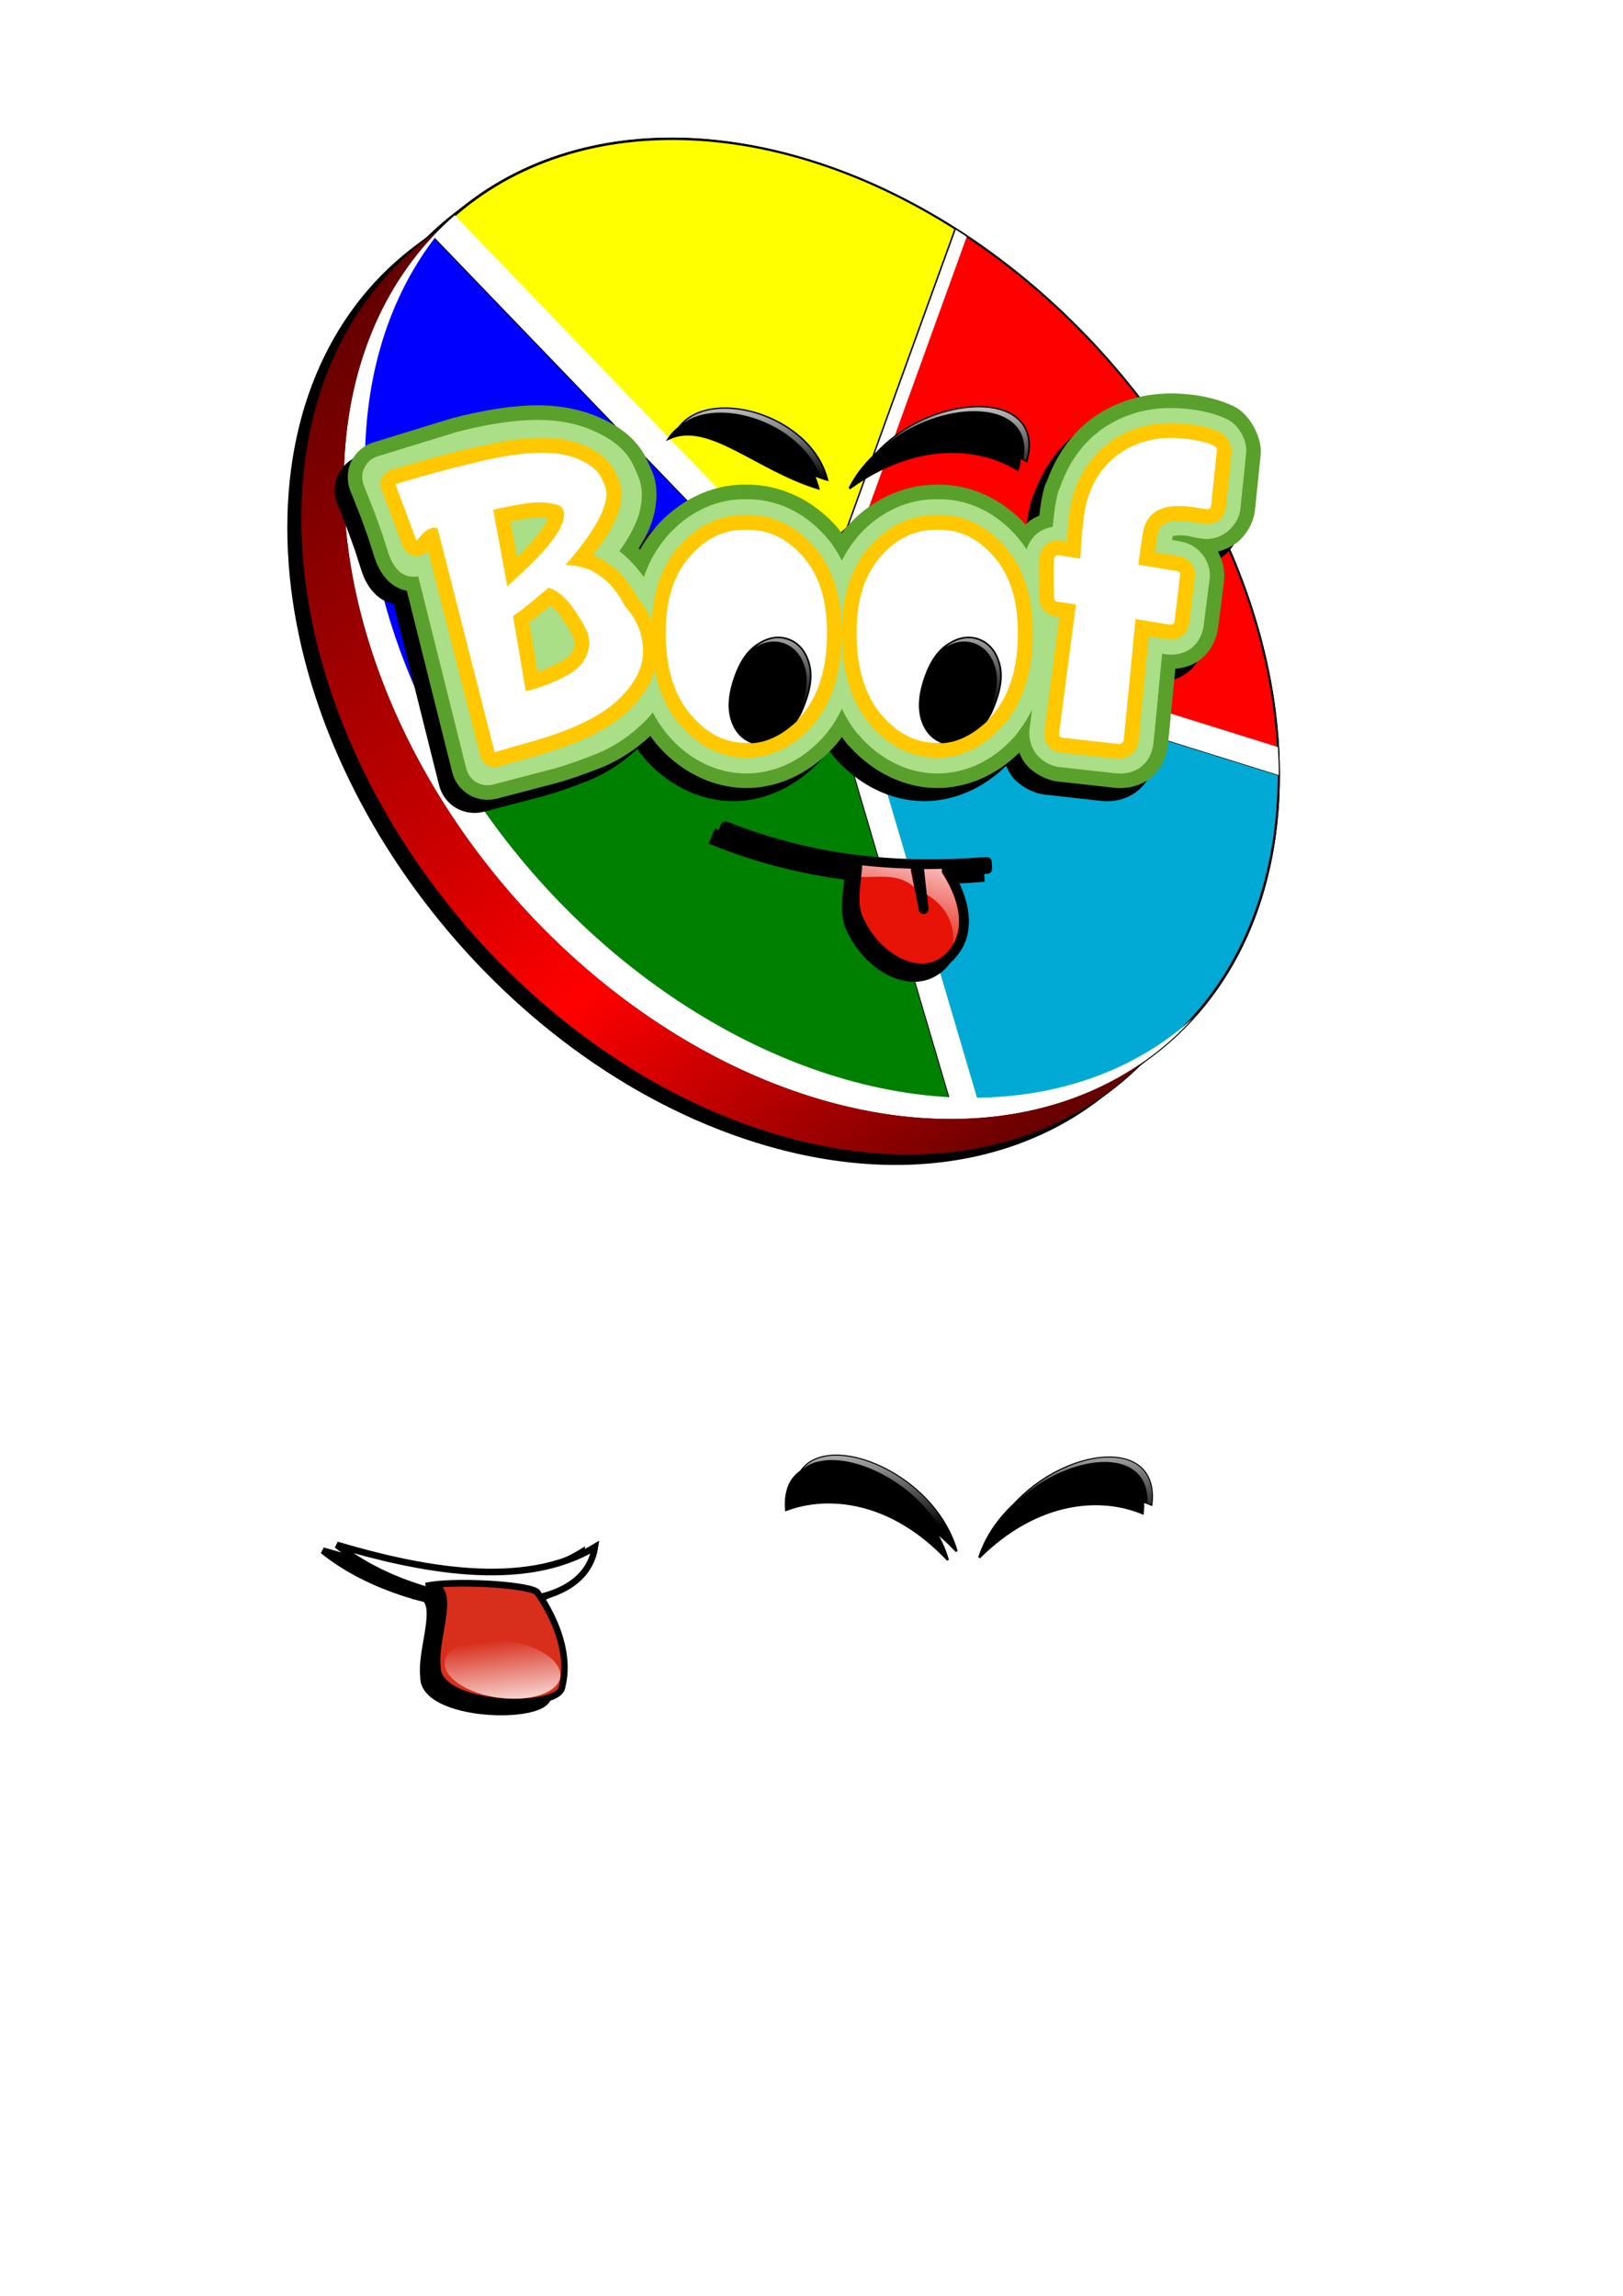 <?xml version="1.0" encoding="UTF-8" standalone="no"?>
<!-- Created with Inkscape (http://www.inkscape.org/) -->

<svg
   xmlns:dc="http://purl.org/dc/elements/1.1/"
   xmlns:cc="http://creativecommons.org/ns#"
   xmlns:rdf="http://www.w3.org/1999/02/22-rdf-syntax-ns#"
   xmlns:svg="http://www.w3.org/2000/svg"
   xmlns="http://www.w3.org/2000/svg"
   xmlns:xlink="http://www.w3.org/1999/xlink"
   xmlns:sodipodi="http://sodipodi.sourceforge.net/DTD/sodipodi-0.dtd"
   xmlns:inkscape="http://www.inkscape.org/namespaces/inkscape"
   width="744.094"
   height="1052.362"
   id="svg2"
   version="1.1"
   inkscape:version="0.48.1 r9760"
   sodipodi:docname="boof.svg">
  <defs
     id="defs4">
    <linearGradient
       inkscape:collect="always"
       id="linearGradient4770">
      <stop
         style="stop-color:#ffffff;stop-opacity:1;"
         offset="0"
         id="stop4772" />
      <stop
         style="stop-color:#ffffff;stop-opacity:0;"
         offset="1"
         id="stop4774" />
    </linearGradient>
    <linearGradient
       inkscape:collect="always"
       id="linearGradient4753">
      <stop
         style="stop-color:#ffffff;stop-opacity:1;"
         offset="0"
         id="stop4755" />
      <stop
         style="stop-color:#ffffff;stop-opacity:0;"
         offset="1"
         id="stop4757" />
    </linearGradient>
    <linearGradient
       inkscape:collect="always"
       id="linearGradient4732">
      <stop
         style="stop-color:#ffffff;stop-opacity:1;"
         offset="0"
         id="stop4734" />
      <stop
         style="stop-color:#ffffff;stop-opacity:0;"
         offset="1"
         id="stop4736" />
    </linearGradient>
    <linearGradient
       inkscape:collect="always"
       id="linearGradient4698">
      <stop
         style="stop-color:#ffffff;stop-opacity:1;"
         offset="0"
         id="stop4700" />
      <stop
         style="stop-color:#ffffff;stop-opacity:0;"
         offset="1"
         id="stop4702" />
    </linearGradient>
    <linearGradient
       inkscape:collect="always"
       id="linearGradient4523">
      <stop
         style="stop-color:#ffffff;stop-opacity:1;"
         offset="0"
         id="stop4525" />
      <stop
         style="stop-color:#ffffff;stop-opacity:0;"
         offset="1"
         id="stop4527" />
    </linearGradient>
    <linearGradient
       inkscape:collect="always"
       id="linearGradient3952">
      <stop
         style="stop-color:#ffffff;stop-opacity:1;"
         offset="0"
         id="stop3954" />
      <stop
         style="stop-color:#ffffff;stop-opacity:0;"
         offset="1"
         id="stop3956" />
    </linearGradient>
    <linearGradient
       id="linearGradient3913">
      <stop
         style="stop-color:#640000;stop-opacity:1;"
         offset="0"
         id="stop3915" />
      <stop
         id="stop3921"
         offset="0.432"
         style="stop-color:#ca0000;stop-opacity:1;" />
      <stop
         style="stop-color:#ff0000;stop-opacity:1;"
         offset="0.626"
         id="stop3923" />
      <stop
         style="stop-color:#640000;stop-opacity:1;"
         offset="1"
         id="stop3917" />
    </linearGradient>
    <filter
       inkscape:collect="always"
       id="filter4052">
      <feGaussianBlur
         inkscape:collect="always"
         stdDeviation="3.248"
         id="feGaussianBlur4054" />
    </filter>
    <linearGradient
       inkscape:collect="always"
       xlink:href="#linearGradient3913"
       id="linearGradient4067"
       gradientUnits="userSpaceOnUse"
       x1="278.786"
       y1="781.029"
       x2="475.929"
       y2="953.753" />
    <linearGradient
       inkscape:collect="always"
       xlink:href="#linearGradient3913"
       id="linearGradient4069"
       gradientUnits="userSpaceOnUse"
       gradientTransform="matrix(1,0.312,0,1,-628.571,-154.312)"
       x1="278.786"
       y1="781.029"
       x2="475.929"
       y2="953.753" />
    <filter
       inkscape:collect="always"
       id="filter3861">
      <feGaussianBlur
         inkscape:collect="always"
         stdDeviation="6.049"
         id="feGaussianBlur3863" />
    </filter>
    <filter
       inkscape:collect="always"
       id="filter3931">
      <feGaussianBlur
         inkscape:collect="always"
         stdDeviation="9.137"
         id="feGaussianBlur3933" />
    </filter>
    <filter
       inkscape:collect="always"
       id="filter4115">
      <feGaussianBlur
         inkscape:collect="always"
         stdDeviation="0.956"
         id="feGaussianBlur4117" />
    </filter>
    <filter
       inkscape:collect="always"
       id="filter4141"
       x="-0.043"
       width="1.087"
       y="-0.21"
       height="1.42">
      <feGaussianBlur
         inkscape:collect="always"
         stdDeviation="2.916"
         id="feGaussianBlur4143" />
    </filter>
    <filter
       inkscape:collect="always"
       id="filter4230"
       x="-0.046"
       width="1.091"
       y="-0.171"
       height="1.341">
      <feGaussianBlur
         inkscape:collect="always"
         stdDeviation="3.114"
         id="feGaussianBlur4232" />
    </filter>
    <filter
       inkscape:collect="always"
       id="filter4345">
      <feGaussianBlur
         inkscape:collect="always"
         stdDeviation="3.204"
         id="feGaussianBlur4347" />
    </filter>
    <filter
       inkscape:collect="always"
       id="filter4479"
       x="-0.146"
       width="1.293"
       y="-0.234"
       height="1.468">
      <feGaussianBlur
         inkscape:collect="always"
         stdDeviation="7.211"
         id="feGaussianBlur4481" />
    </filter>
    <linearGradient
       inkscape:collect="always"
       xlink:href="#linearGradient3952"
       id="linearGradient4490"
       gradientUnits="userSpaceOnUse"
       x1="292.791"
       y1="1111.317"
       x2="302.11"
       y2="1073.528" />
    <filter
       inkscape:collect="always"
       id="filter4657"
       x="-0.092"
       width="1.184"
       y="-0.172"
       height="1.344">
      <feGaussianBlur
         inkscape:collect="always"
         stdDeviation="5.105"
         id="feGaussianBlur4659" />
    </filter>
    <linearGradient
       inkscape:collect="always"
       xlink:href="#linearGradient4698"
       id="linearGradient4704"
       x1="140.721"
       y1="541.743"
       x2="125.297"
       y2="595.579"
       gradientUnits="userSpaceOnUse"
       gradientTransform="translate(282.709,-172.759)" />
    <linearGradient
       inkscape:collect="always"
       xlink:href="#linearGradient4523"
       id="linearGradient4709"
       gradientUnits="userSpaceOnUse"
       x1="418.571"
       y1="450.219"
       x2="417.691"
       y2="405.856" />
    <linearGradient
       inkscape:collect="always"
       xlink:href="#linearGradient4732"
       id="linearGradient4738"
       x1="720.392"
       y1="267.41"
       x2="720.995"
       y2="317.41"
       gradientUnits="userSpaceOnUse" />
    <linearGradient
       inkscape:collect="always"
       xlink:href="#linearGradient4753"
       id="linearGradient4759"
       x1="395.913"
       y1="262.054"
       x2="395.913"
       y2="313.208"
       gradientUnits="userSpaceOnUse"
       gradientTransform="translate(5.606,11.445)" />
    <linearGradient
       inkscape:collect="always"
       xlink:href="#linearGradient4770"
       id="linearGradient4776"
       x1="382.001"
       y1="173.534"
       x2="382.001"
       y2="218.268"
       gradientUnits="userSpaceOnUse" />
  </defs>
  <sodipodi:namedview
     id="base"
     pagecolor="#ffffff"
     bordercolor="#666666"
     borderopacity="1.0"
     inkscape:pageopacity="0.0"
     inkscape:pageshadow="2"
     inkscape:zoom="0.66"
     inkscape:cx="432.99617"
     inkscape:cy="664.63157"
     inkscape:document-units="px"
     inkscape:current-layer="layer1"
     showgrid="false"
     showguides="true"
     inkscape:guide-bbox="true"
     inkscape:window-width="1280"
     inkscape:window-height="966"
     inkscape:window-x="0"
     inkscape:window-y="0"
     inkscape:window-maximized="1" />
  <g
     inkscape:label="Layer 1"
     inkscape:groupmode="layer"
     id="layer1">
    <g
       transform="matrix(0.995,0.103,-0.103,0.995,-98.262,154.792)"
       id="g3037"
       style="font-size:175.489px;font-style:normal;font-variant:normal;font-weight:normal;font-stretch:normal;text-indent:0;text-align:start;text-decoration:none;line-height:125%;letter-spacing:0px;word-spacing:0px;text-transform:none;direction:ltr;block-progression:tb;writing-mode:lr-tb;text-anchor:start;color:#000000;fill:#000000;fill-opacity:1;fill-rule:nonzero;stroke:none;stroke-width:1px;marker:none;visibility:visible;display:inline;overflow:visible;enable-background:accumulate;font-family:GrilledCheese BTN Out;-inkscape-font-specification:GrilledCheese BTN Out" />
    <g
       style="font-size:175.489px;font-style:normal;font-variant:normal;font-weight:normal;font-stretch:normal;text-indent:0;text-align:start;text-decoration:none;line-height:125%;letter-spacing:0px;word-spacing:0px;text-transform:none;direction:ltr;block-progression:tb;writing-mode:lr-tb;text-anchor:start;color:#000000;fill:#000000;fill-opacity:1;fill-rule:nonzero;stroke:none;stroke-width:1px;marker:none;visibility:visible;display:inline;overflow:visible;enable-background:accumulate;font-family:GrilledCheese BTN Out;-inkscape-font-specification:GrilledCheese BTN Out"
       id="g3829"
       transform="matrix(0.995,0.103,-0.103,0.995,-98.262,546.73)" />
    <path
       style="fill:#000000;fill-opacity:1;fill-rule:nonzero;stroke:#000000;stroke-width:1;stroke-linecap:round;stroke-linejoin:round;stroke-miterlimit:4;stroke-opacity:1;stroke-dasharray:none;stroke-dashoffset:0;filter:url(#filter3931)"
       d="m 302.316,67.977 c -43.096,-0.056 -80.347,14.968 -107.031,41.75 -38.958,26.649 -63.062,72.816 -63.062,132.156 0,118.397 95.978,244.365 214.375,281.344 69.75,21.785 131.695,7.822 170.844,-31.531 38.916,-26.656 63,-72.79 63,-132.094 0,-118.397 -95.978,-244.365 -214.375,-281.344 -22.199,-6.934 -43.612,-10.255 -63.75,-10.281 z"
       id="path3867"
       inkscape:connector-curvature="0"
       inkscape:export-filename="/home/forfolias/boof.png"
       inkscape:export-xdpi="299.95944"
       inkscape:export-ydpi="299.95944" />
    <g
       id="g4056"
       transform="matrix(1.622,0,0,1.622,767.25,-1048.975)"
       inkscape:export-filename="/home/forfolias/boof.png"
       inkscape:export-xdpi="299.95944"
       inkscape:export-ydpi="299.95944">
      <path
         transform="matrix(1,0.312,0,1,-628.571,-154.312)"
         d="m 505,872.362 c 0,72.98 -59.162,132.143 -132.143,132.143 -72.98,0 -132.143,-59.162 -132.143,-132.143 0,-72.98 59.162,-132.143 132.143,-132.143 C 445.838,740.219 505,799.382 505,872.362 z"
         sodipodi:ry="132.14285"
         sodipodi:rx="132.14285"
         sodipodi:cy="872.36218"
         sodipodi:cx="372.85715"
         id="path3909"
         style="fill:url(#linearGradient4067);fill-opacity:1;fill-rule:nonzero;stroke:#000000;stroke-width:0.616;stroke-linecap:round;stroke-linejoin:round;stroke-miterlimit:4;stroke-opacity:1;stroke-dasharray:none;stroke-dashoffset:0"
         sodipodi:type="arc" />
      <path
         sodipodi:type="arc"
         style="fill:#ffffff;fill-opacity:1;fill-rule:nonzero;stroke:#000000;stroke-width:0.616;stroke-linecap:round;stroke-linejoin:round;stroke-miterlimit:4;stroke-opacity:1;stroke-dasharray:none;stroke-dashoffset:0"
         id="path3911"
         sodipodi:cx="372.85715"
         sodipodi:cy="872.36218"
         sodipodi:rx="132.14285"
         sodipodi:ry="132.14285"
         d="m 505,872.362 c 0,72.98 -59.162,132.143 -132.143,132.143 -72.98,0 -132.143,-59.162 -132.143,-132.143 0,-72.98 59.162,-132.143 132.143,-132.143 C 445.838,740.219 505,799.382 505,872.362 z"
         transform="matrix(1,0.312,0,1,-616.571,-164.312)" />
      <path
         sodipodi:end="1.2566371"
         sodipodi:start="0"
         transform="matrix(1,0.312,0,1,-616.571,-164.312)"
         d="m 505,872.362 c 0,57.248 -36.863,107.985 -91.308,125.675 L 372.857,872.362 z"
         sodipodi:ry="132.14285"
         sodipodi:rx="132.14285"
         sodipodi:cy="872.36218"
         sodipodi:cx="372.85715"
         id="path3925"
         style="fill:#00aad4;fill-opacity:1;fill-rule:nonzero;stroke:#000000;stroke-width:0.616;stroke-linecap:round;stroke-linejoin:round;stroke-miterlimit:4;stroke-opacity:1;stroke-dasharray:none;stroke-dashoffset:0"
         sodipodi:type="arc" />
      <path
         sodipodi:type="arc"
         style="fill:#008000;fill-opacity:1;fill-rule:nonzero;stroke:#000000;stroke-width:0.616;stroke-linecap:round;stroke-linejoin:round;stroke-miterlimit:4;stroke-opacity:1;stroke-dasharray:none;stroke-dashoffset:0"
         id="path3927"
         sodipodi:cx="372.85715"
         sodipodi:cy="872.36218"
         sodipodi:rx="132.14285"
         sodipodi:ry="132.14285"
         d="m 413.692,998.038 c -54.446,17.69 -114.091,-1.689 -147.74,-48.004 l 106.906,-77.672 z"
         transform="matrix(1,0.312,0,1,-616.571,-164.312)"
         sodipodi:start="1.2566371"
         sodipodi:end="2.5132741" />
      <path
         sodipodi:end="3.7699112"
         sodipodi:start="2.5132741"
         transform="matrix(1,0.312,0,1,-616.571,-164.312)"
         d="m 265.951,950.034 c -33.649,-46.314 -33.649,-109.029 -1e-5,-155.343 l 106.906,77.672 z"
         sodipodi:ry="132.14285"
         sodipodi:rx="132.14285"
         sodipodi:cy="872.36218"
         sodipodi:cx="372.85715"
         id="path3929"
         style="fill:#0000ff;fill-opacity:1;fill-rule:nonzero;stroke:#000000;stroke-width:0.616;stroke-linecap:round;stroke-linejoin:round;stroke-miterlimit:4;stroke-opacity:1;stroke-dasharray:none;stroke-dashoffset:0"
         sodipodi:type="arc" />
      <path
         sodipodi:end="5.0265482"
         sodipodi:start="3.7699112"
         transform="matrix(1,0.312,0,1,-616.571,-164.312)"
         d="m 265.951,794.691 c 33.649,-46.314 93.294,-65.694 147.74,-48.004 l -40.834,125.675 z"
         sodipodi:ry="132.14285"
         sodipodi:rx="132.14285"
         sodipodi:cy="872.36218"
         sodipodi:cx="372.85715"
         id="path3931"
         style="fill:#ffff00;fill-opacity:1;fill-rule:nonzero;stroke:#000000;stroke-width:0.616;stroke-linecap:round;stroke-linejoin:round;stroke-miterlimit:4;stroke-opacity:1;stroke-dasharray:none;stroke-dashoffset:0"
         sodipodi:type="arc" />
      <path
         sodipodi:end="6.2831853"
         sodipodi:start="5.0265482"
         transform="matrix(1,0.312,0,1,-616.571,-164.312)"
         d="M 413.692,746.687 C 468.137,764.377 505,815.114 505,872.362 l -132.143,0 z"
         sodipodi:ry="132.14285"
         sodipodi:rx="132.14285"
         sodipodi:cy="872.36218"
         sodipodi:cx="372.85715"
         id="path3933"
         style="fill:#ff0000;fill-opacity:1;fill-rule:nonzero;stroke:#000000;stroke-width:0.616;stroke-linecap:round;stroke-linejoin:round;stroke-miterlimit:4;stroke-opacity:1;stroke-dasharray:none;stroke-dashoffset:0"
         sodipodi:type="arc" />
      <path
         id="path4006"
         d="m -344.5,707.562 c -2.122,1.842 -4.172,3.797 -6.125,5.875 -33.649,35.805 -33.649,98.52 0,155.344 33.649,56.824 93.304,94.842 147.75,94.156 27.827,-0.35 51.058,-10.786 67.125,-28.531 -15.631,14.089 -36.584,22.222 -61.125,22.531 l -38.281,-129.75 123.594,38.594 c 0,-2.632 -0.096,-5.287 -0.25,-7.938 L -237.719,818.5 l 37.938,-104.875 c -1.028,-0.683 -2.053,-1.368 -3.094,-2.031 l -37.625,104 -104,-108.031 z m -5.625,6.375 104,108.062 -98.5,40.781 c -31.7,-53.532 -33.526,-112.28 -5.5,-148.844 z M -243.719,824.5 -204.688,956.781 c -51.346,-2.765 -105.931,-38.603 -138.219,-91.188 L -243.719,824.5 z"
         style="fill:#ffffff;fill-opacity:1;fill-rule:nonzero;stroke:none;filter:url(#filter4052)"
         inkscape:connector-curvature="0" />
      <path
         inkscape:connector-curvature="0"
         id="path3992"
         d="m -349.138,711.875 c -23.913,16.444 -38.719,44.854 -38.719,81.344 0,72.98 59.176,150.643 132.156,173.438 43.008,13.433 81.182,4.806 105.313,-19.469 -23.904,16.38 -56.88,20.848 -93.313,9.469 -72.98,-22.794 -132.156,-100.457 -132.156,-173.438 0,-29.933 9.942,-54.428 26.719,-71.344 z"
         style="fill:url(#linearGradient4069);fill-opacity:1;fill-rule:nonzero;stroke:none" />
    </g>
    <path
       style="font-size:162.448px;font-style:normal;font-variant:normal;font-weight:100;font-stretch:normal;text-indent:0;text-align:start;text-decoration:none;line-height:125%;letter-spacing:0px;word-spacing:0px;text-transform:none;direction:ltr;block-progression:tb;writing-mode:lr-tb;text-anchor:start;baseline-shift:baseline;color:#000000;fill:#000000;fill-opacity:1;fill-rule:nonzero;stroke:none;stroke-width:4;marker:none;visibility:visible;display:inline;overflow:visible;filter:url(#filter3861);enable-background:accumulate;font-family:MgHoboFun;-inkscape-font-specification:MgHoboFun Thin"
       d="m 528.137,186.413 c -10.584,0.416 -20.861,3.358 -29.719,8.844 -0.032,0.02 -0.062,0.043 -0.094,0.062 -11.348,6.98 -19.553,18.041 -24.188,30.844 -0.546,1.013 -0.987,2.083 -1.312,3.188 -1.154,3.945 -1.784,8.121 -2.344,13 -1.594,0.659 -3.099,1.448 -4.406,2.406 -0.652,0.478 -1.237,1.132 -1.844,1.719 -10.248,-11.165 -24.349,-18.312 -39.344,-18.312 l -1.781,0 c -15.727,1.6e-4 -30.625,7.557 -41.031,19.562 -0.019,0.022 -0.043,0.04 -0.062,0.062 -0.745,0.854 -1.374,1.764 -2.062,2.656 -0.683,-0.884 -1.324,-1.778 -2.062,-2.625 l 0.031,-0.031 c -0.154,-0.178 -0.344,-0.324 -0.5,-0.5 -0.025,-0.028 -0.038,-0.066 -0.062,-0.094 -10.379,-11.674 -25.037,-19.031 -40.531,-19.031 l -1.781,0 c -15.607,1.6e-4 -30.282,7.704 -40.594,19.625 -0.355,0.421 -0.689,0.859 -1,1.312 -0.021,0.031 -0.042,0.062 -0.062,0.094 -2.241,2.739 -4.233,5.64 -5.938,8.719 -0.2,-0.2 -0.423,-0.367 -0.625,-0.562 4.896,-7.687 8.125,-15.35 8.125,-24.656 -4.8e-4,-7.844 -1.989,-10.465 -4.156,-15.438 -4.108,-9.424 -12.031,-15.254 -20.625,-19.281 -0.034,-0.016 -0.06,-0.047 -0.094,-0.062 l 0,0.031 c -8.965,-4.236 -18.991,-6.156 -29.5,-6.156 -11.49,1.7e-4 -24.171,2.063 -38.688,5.75 -0.273,0.066 -0.544,0.139 -0.812,0.219 l -35.906,11.031 c -4.376,1.35 -8.134,4.588 -10.117,8.717 -1.982,4.129 -2.16,9.086 -0.477,13.346 1.981,5.006 3.645,9.2 5.031,12.719 0.047,0.119 0.11,0.32 0.156,0.438 1.168,3.214 2.214,6.092 3.062,8.531 l 0.125,0.406 2.469,7.719 c 0.049,0.178 0.101,0.355 0.156,0.531 0.602,1.686 0.99,2.918 2.094,5.125 1.103,2.207 2.542,4.198 4.281,5.938 2.322,2.319 5.343,3.929 8.562,4.562 l 20.812,83.188 c 1.065,4.267 3.894,8.065 7.678,10.308 3.784,2.242 8.474,2.9 12.728,1.786 l 27.281,-7.125 c 0.052,-0.01 0.104,-0.021 0.156,-0.031 5.7,-1.555 12.252,-3.85 20.062,-6.906 8.407,-3.29 16.077,-8.369 22.938,-14.688 0.765,1.048 1.508,2.123 2.344,3.125 0.024,0.029 0.039,0.065 0.062,0.094 10.421,12.576 25.528,20.656 41.625,20.656 16.037,-1e-5 31.031,-8.041 41.531,-20.438 0.021,-0.021 0.042,-0.042 0.062,-0.062 0.782,-0.933 1.468,-1.933 2.188,-2.906 0.716,0.968 1.379,1.978 2.156,2.906 0.419,0.505 0.868,0.985 1.344,1.438 10.424,11.594 24.859,19.062 40.281,19.062 14.095,-1e-5 27.434,-6.234 37.531,-16.219 0.859,2.05 1.896,3.991 3.188,5.5 0.082,0.105 0.165,0.209 0.25,0.312 3.264,3.631 8.895,6.831 14.375,7.438 0.042,0.005 0.083,0.027 0.125,0.031 l 0,-0.031 25.531,2.844 c 0.042,0.011 0.083,0.021 0.125,0.031 4.62,0.478 11.171,-0.21 16.562,-4.531 5.392,-4.321 7.549,-10.709 8.031,-15.375 0.596,-5.762 1.429,-14.368 2.5,-25.844 0.367,-3.927 0.564,-5.588 0.875,-8.844 3.854,-0.325 8.084,-1.48 11.656,-4.344 5.402,-4.331 7.428,-10.361 8.031,-14.875 1.6e-4,-0.042 1.6e-4,-0.083 0,-0.125 l 2.625,-20.562 0,-0.125 0.031,-0.219 -0.031,0 c 0.601,-4.735 -0.73,-9.689 -2.781,-13.438 4.038,-1.086 7.837,-3.072 10.219,-5.438 3.039,-3.019 6.17,-7.812 6.781,-13.719 l 2.594,-25.156 c 0.81,-7.839 -4.803,-17.885 -11.031,-21.594 -0.466,-0.284 -0.946,-0.545 -1.438,-0.781 -6.362,-2.997 -13.268,-4.642 -20.656,-5.406 -3.633,-0.376 -7.213,-0.481 -10.719,-0.344 z m -26.5,86.875 c 0.714,1.24 1.588,2.388 2.594,3.406 -0.401,0.326 -0.787,0.67 -1.156,1.031 -0.469,-1.39 -1.122,-2.718 -1.938,-3.938 0.17,-0.163 0.337,-0.33 0.5,-0.5 z"
       id="path3846"
       inkscape:connector-curvature="0"
       sodipodi:nodetypes="cccccccccccccccccccccccccccccccccscccccccccccscccscccscccccsccccccccscscscccccccscccccccccccc"
       inkscape:export-filename="/home/forfolias/boof.png"
       inkscape:export-xdpi="299.95944"
       inkscape:export-ydpi="299.95944" />
    <path
       style="font-size:162.448px;font-style:normal;font-variant:normal;font-weight:100;font-stretch:normal;text-indent:0;text-align:start;text-decoration:none;line-height:125%;letter-spacing:0px;word-spacing:0px;text-transform:none;direction:ltr;block-progression:tb;writing-mode:lr-tb;text-anchor:start;baseline-shift:baseline;color:#000000;fill:#5aa02c;fill-opacity:1;fill-rule:nonzero;stroke:none;stroke-width:4;marker:none;visibility:visible;display:inline;overflow:visible;enable-background:accumulate;font-family:MgHoboFun;-inkscape-font-specification:MgHoboFun Thin"
       d="m 534.137,180.413 c -10.584,0.416 -20.861,3.358 -29.719,8.844 -0.032,0.02 -0.062,0.043 -0.094,0.062 -11.348,6.98 -19.553,18.041 -24.188,30.844 -0.546,1.013 -0.987,2.083 -1.312,3.188 -1.154,3.945 -1.784,8.121 -2.344,13 -1.594,0.659 -3.099,1.448 -4.406,2.406 -0.652,0.478 -1.237,1.132 -1.844,1.719 -10.248,-11.165 -24.349,-18.312 -39.344,-18.312 l -1.781,0 c -15.727,1.6e-4 -30.625,7.557 -41.031,19.562 -0.019,0.022 -0.043,0.04 -0.062,0.062 -0.745,0.854 -1.374,1.764 -2.062,2.656 -0.683,-0.884 -1.324,-1.778 -2.062,-2.625 l 0.031,-0.031 c -0.154,-0.178 -0.344,-0.324 -0.5,-0.5 -0.025,-0.028 -0.038,-0.066 -0.062,-0.094 -10.379,-11.674 -25.037,-19.031 -40.531,-19.031 l -1.781,0 c -15.607,1.6e-4 -30.282,7.704 -40.594,19.625 -0.355,0.421 -0.689,0.859 -1,1.312 -0.021,0.031 -0.042,0.062 -0.062,0.094 -2.241,2.739 -4.233,5.64 -5.938,8.719 -0.2,-0.2 -0.423,-0.367 -0.625,-0.562 4.896,-7.687 8.125,-15.35 8.125,-24.656 -4.8e-4,-7.844 -1.989,-10.465 -4.156,-15.438 -4.108,-9.424 -12.031,-15.254 -20.625,-19.281 -0.034,-0.016 -0.06,-0.047 -0.094,-0.062 l 0,0.031 c -8.965,-4.236 -18.991,-6.156 -29.5,-6.156 -11.49,1.7e-4 -24.171,2.063 -38.688,5.75 -0.273,0.066 -0.544,0.139 -0.812,0.219 l -35.906,11.031 c -4.376,1.35 -8.134,4.588 -10.117,8.717 -1.982,4.129 -2.16,9.086 -0.477,13.346 1.981,5.006 3.645,9.2 5.031,12.719 0.047,0.119 0.11,0.32 0.156,0.438 1.168,3.214 2.214,6.092 3.062,8.531 l 0.125,0.406 2.469,7.719 c 0.049,0.178 0.101,0.355 0.156,0.531 0.602,1.686 0.99,2.918 2.094,5.125 1.103,2.207 2.542,4.198 4.281,5.938 2.322,2.319 5.343,3.929 8.562,4.562 l 20.812,83.188 c 1.065,4.267 3.894,8.065 7.678,10.308 3.784,2.242 8.474,2.9 12.728,1.786 l 27.281,-7.125 c 0.052,-0.01 0.104,-0.021 0.156,-0.031 5.7,-1.555 12.252,-3.85 20.062,-6.906 8.407,-3.29 16.077,-8.369 22.938,-14.688 0.765,1.048 1.508,2.123 2.344,3.125 0.024,0.029 0.039,0.065 0.062,0.094 10.421,12.576 25.528,20.656 41.625,20.656 16.037,-1e-5 31.031,-8.041 41.531,-20.438 0.021,-0.021 0.042,-0.042 0.062,-0.062 0.782,-0.933 1.468,-1.933 2.188,-2.906 0.716,0.968 1.379,1.978 2.156,2.906 0.419,0.505 0.868,0.985 1.344,1.438 10.424,11.594 24.859,19.062 40.281,19.062 14.095,-1e-5 27.434,-6.234 37.531,-16.219 0.859,2.05 1.896,3.991 3.188,5.5 0.082,0.105 0.165,0.209 0.25,0.312 3.264,3.631 8.895,6.831 14.375,7.438 0.042,0.005 0.083,0.027 0.125,0.031 l 0,-0.031 25.531,2.844 c 0.042,0.011 0.083,0.021 0.125,0.031 4.62,0.478 11.171,-0.21 16.562,-4.531 5.392,-4.321 7.549,-10.709 8.031,-15.375 0.596,-5.762 1.429,-14.368 2.5,-25.844 0.367,-3.927 0.564,-5.588 0.875,-8.844 3.854,-0.325 8.084,-1.48 11.656,-4.344 5.402,-4.331 7.428,-10.361 8.031,-14.875 1.6e-4,-0.042 1.6e-4,-0.083 0,-0.125 l 2.625,-20.562 0,-0.125 0.031,-0.219 -0.031,0 c 0.601,-4.735 -0.73,-9.689 -2.781,-13.438 4.038,-1.086 7.837,-3.072 10.219,-5.438 3.039,-3.019 6.17,-7.812 6.781,-13.719 l 2.594,-25.156 c 0.81,-7.839 -4.803,-17.885 -11.031,-21.594 -0.466,-0.284 -0.946,-0.545 -1.438,-0.781 -6.362,-2.997 -13.268,-4.642 -20.656,-5.406 -3.633,-0.376 -7.213,-0.481 -10.719,-0.344 z"
       id="path3852"
       inkscape:connector-curvature="0"
       sodipodi:nodetypes="cccccccccccccccccccccccccccccccccscccccccccccscccscccscccccsccccccccscscscccccccsccccccc"
       inkscape:export-filename="/home/forfolias/boof.png"
       inkscape:export-xdpi="299.95944"
       inkscape:export-ydpi="299.95944" />
    <path
       sodipodi:type="inkscape:offset"
       inkscape:radius="0.72650129"
       inkscape:original="M 529.625 778.3125 C 520.1565 778.68421 511.24438 781.2913 503.5 786.09375 C 503.4802 786.10605 503.4573 786.1127 503.4375 786.125 C 493.27031 792.36883 486.01709 802.14018 481.9375 814 C 481.59237 814.6222 481.31915 815.28424 481.125 815.96875 C 480.00362 819.8007 479.34577 824.31119 478.71875 830.375 C 478.61905 831.33929 478.61727 831.69238 478.53125 832.5625 C 476.04338 832.9348 473.60226 833.82408 471.65625 835.25 C 468.91758 837.25706 466.86589 840.61626 466.0625 844 C 464.58899 841.59794 462.95216 839.31738 461.09375 837.1875 L 461.125 837.15625 C 461.1102 837.13905 461.0774 837.1421 461.0625 837.125 C 451.83076 826.46829 439.47646 820.09389 426.09375 820.09375 L 424.3125 820.09375 C 410.68451 820.09389 398.09772 826.41201 388.8125 837.15625 L 388.84375 837.1875 C 385.74037 840.74412 383.20468 844.70464 381.15625 849 C 379.10519 844.71036 376.60064 840.73911 373.5 837.1875 C 373.495 837.1815 373.505 837.16245 373.5 837.15625 C 373.42534 837.07412 373.35448 836.98983 373.28125 836.90625 C 373.28025 836.90325 373.2505 836.84485 373.25 836.84375 C 373.24 836.83265 373.22845 836.8236 373.21875 836.8125 C 373.17485 836.7626 373.10656 836.7372 373.0625 836.6875 C 363.8242 826.26085 351.44666 820.09388 338.03125 820.09375 L 336.25 820.09375 C 322.85148 820.09389 310.5056 826.50064 301.28125 837.15625 C 301.27625 837.16225 301.255 837.15025 301.25 837.15625 C 301.00154 837.45397 300.77177 837.76729 300.5625 838.09375 C 296.10745 843.44274 292.7933 849.61552 290.59375 856.5 C 286.71847 851.13286 282.66651 846.53637 278.1875 843.3125 C 284.85902 834.09072 288.74987 825.98591 288.75 817.21875 C 288.74969 812.13451 287.24139 809.35932 285.21875 804.71875 C 282.11261 797.59352 275.8552 792.7725 268.1875 789.1875 C 268.1785 789.1835 268.16485 789.1915 268.15625 789.1875 C 260.32737 785.47784 251.43206 783.71891 241.78125 783.71875 C 231.20854 783.71891 219.03631 785.6303 204.90625 789.21875 C 204.75942 789.25685 204.61353 789.29855 204.46875 789.34375 L 168.5625 800.375 C 166.12387 801.12322 164.04304 802.91993 162.9375 805.21875 C 161.83196 807.51756 161.71823 810.28414 162.65625 812.65625 C 164.67012 817.74405 166.35451 822.01973 167.75 825.5625 C 167.7768 825.6307 167.81715 825.7449 167.84375 825.8125 C 169.07103 829.18803 170.15967 832.21092 171.0625 834.8125 L 171.125 835.03125 L 173.65625 842.9375 C 173.68565 843.04221 173.7169 843.14639 173.75 843.25 C 174.32524 844.86077 174.71051 846.01501 175.46875 847.53125 C 176.22666 849.0473 177.21496 850.40273 178.375 851.5625 C 180.70747 853.88831 184.33542 854.82014 187.5 853.90625 L 209.71875 942.75 C 210.31347 945.12044 211.89725 947.22332 214 948.46875 C 216.10276 949.71418 218.69795 950.08646 221.0625 949.46875 L 248.34375 942.34375 C 248.37505 942.33355 248.4063 942.3231 248.4375 942.3125 C 253.72267 940.87106 260.08922 938.65392 267.75 935.65625 C 276.56886 932.20536 284.57986 926.66405 291.65625 919.34375 C 292.74521 918.21723 293.61033 916.9601 294.5625 915.75 C 296.46189 919.52294 298.7193 923.06329 301.40625 926.28125 C 301.42065 926.29875 301.4231 926.32625 301.4375 926.34375 C 310.77048 937.62152 323.52877 944.34374 337.40625 944.34375 C 351.20281 944.34374 363.88577 937.66007 373.3125 926.53125 L 373.34375 926.5 C 376.53342 922.69012 379.10009 918.43069 381.1875 913.84375 C 383.27402 918.42606 385.81311 922.69345 389 926.5 C 389.0208 926.5105 389.0416 926.52095 389.0625 926.53125 C 389.25059 926.74863 389.44879 926.95727 389.65625 927.15625 C 399.02102 937.88951 411.44659 944.34374 424.96875 944.34375 C 438.86771 944.34374 451.63191 937.59059 460.96875 926.28125 C 461.00045 926.22945 461.0318 926.17739 461.0625 926.125 L 461.03125 926.09375 C 461.05935 926.05985 461.0971 926.0339 461.125 926 C 461.35427 925.70554 461.58909 925.41367 461.78125 925.09375 C 465.02295 920.98983 467.65689 916.47848 469.6875 911.53125 L 467.9375 924.75 L 467.9375 924.8125 C 467.4175 928.68674 468.79415 933.31342 471.28125 936.21875 C 471.33275 936.27145 471.3848 936.32354 471.4375 936.375 C 473.7348 938.93014 477.41923 941.03577 481.125 941.4375 C 481.1452 941.4395 481.1673 941.4355 481.1875 941.4375 L 506.78125 944.28125 C 506.80205 944.28132 506.82295 944.28132 506.84375 944.28125 C 510.25843 944.63435 514.56767 944.11951 518.03125 941.34375 C 521.49483 938.56799 522.95802 934.42763 523.3125 931 C 523.90459 925.27354 524.77409 916.67571 525.84375 905.21875 C 526.50222 898.16566 526.89626 894.20379 527.375 889.3125 L 529.53125 889.6875 C 529.58335 889.68794 529.63542 889.68794 529.6875 889.6875 C 533.11584 890.20787 537.63473 889.7104 541.09375 886.9375 C 544.55277 884.16462 545.95796 880.19705 546.40625 876.84375 C 546.40632 876.82295 546.40632 876.80205 546.40625 876.78125 L 549.03125 856.0625 L 549.0625 856.0625 C 549.0715 856.0004 549.0545 855.93724 549.0625 855.875 C 549.55915 852.07595 548.16423 848.09339 546.1875 845.4375 C 546.1795 845.4262 546.16455 845.41745 546.15625 845.40625 C 546.12155 845.35985 546.0975 845.29552 546.0625 845.25 L 546.03125 845.28125 C 543.98407 842.58085 540.54097 840.1443 536.78125 839.53125 L 536.78125 839.5 L 536.59375 839.46875 C 534.4227 839.10593 533.4767 838.93052 531.6875 838.625 C 531.761 838.20945 531.94111 837.129 532 836.8125 C 532.0109 836.7605 532.02135 836.70842 532.03125 836.65625 C 532.2657 835.26499 531.96915 835.95159 532.34375 835.75 C 532.71831 835.54841 534.77886 834.90836 538.6875 835.3125 C 540.22257 835.47132 541.24691 835.75511 540.75 835.59375 C 540.96635 835.66425 541.1853 835.72683 541.40625 835.78125 C 543.41916 836.27421 545.36719 836.61794 547.25 836.8125 C 551.38748 837.24064 555.98466 835.27908 558.59375 832.6875 C 560.79563 830.50043 562.82136 827.30926 563.21875 823.46875 C 563.21877 823.45835 563.21877 823.4479 563.21875 823.4375 L 565.8125 798.3125 L 565.8125 798.28125 C 566.35643 792.86795 562.81595 786.45679 558.375 783.8125 C 558.12183 783.65421 557.861 783.50815 557.59375 783.375 C 552.18359 780.8263 546.06977 779.35515 539.3125 778.65625 C 536.01212 778.31501 532.76971 778.18905 529.625 778.3125 z M 530.6875 800.5625 C 532.64619 800.4859 534.72309 800.5458 537 800.78125 C 539.53514 801.04346 541.56907 801.44925 543.28125 801.84375 L 542.0625 813.625 C 541.72847 813.5822 541.29122 813.50214 540.96875 813.46875 C 533.668 812.71387 526.882 813.28402 521 816.65625 C 515.118 820.02848 511.19946 826.42442 510.0625 833.03125 C 510.06248 833.04165 510.06248 833.0521 510.0625 833.0625 C 509.13872 838.54965 508.46067 843.64864 507.96875 848.40625 C 507.72324 850.72749 508.40099 853.14095 509.8125 855 C 511.224 856.85905 513.35439 858.14412 515.65625 858.53125 L 526.15625 860.28125 L 525.40625 866.4375 L 517.3125 865.125 C 514.8191 864.72052 512.15798 865.39681 510.15625 866.9375 C 508.15452 868.47818 506.84096 870.86113 506.59375 873.375 L 501.90625 921.53125 L 490.9375 920.3125 L 497.6875 868.8125 C 498.00612 866.42577 497.35561 863.92285 495.90625 862 C 494.45689 860.07714 492.22594 858.75723 489.84375 858.40625 L 487.6875 858.09375 C 487.6805 857.04276 487.65385 856.37964 487.65625 855.53125 L 489.0625 855.75 C 491.61868 856.14655 494.3365 855.41288 496.34375 853.78125 C 498.35101 852.14962 499.61603 849.64578 499.75 847.0625 C 500.4291 833.96449 501.74012 824.97349 502.5 822.5 C 502.50002 822.4896 502.50002 822.47915 502.5 822.46875 C 505.02002 814.11639 509.05016 808.86476 515.25 805.09375 C 515.2709 805.07305 515.2918 805.05215 515.3125 805.03125 C 519.77018 802.2726 524.70595 800.79631 530.6875 800.5625 z M 243.75 807.3125 C 249.97372 807.31262 254.52553 808.38788 257.625 809.9375 C 257.6769 809.9588 257.72898 809.9796 257.78125 810 C 261.36208 811.70916 262.40352 813.17663 262.5625 813.53125 C 262.6029 813.61515 262.6446 813.69855 262.6875 813.78125 C 263.49552 815.45516 263.80442 816.72082 263.9375 817.09375 C 263.8586 817.91004 263.24435 819.53713 262.28125 821.65625 C 261.8103 820.24022 261.1278 818.82309 260.125 817.5625 C 258.04692 814.95021 255.07524 813.46471 252.40625 812.8125 L 252.40625 812.78125 C 252.32315 812.75955 252.23947 812.73985 252.15625 812.71875 C 252.11755 812.70975 252.06975 812.6958 252.03125 812.6875 L 252.03125 812.71875 C 248.85746 811.92503 245.58884 811.50013 242.28125 811.5 C 236.58714 811.50016 229.60841 812.79317 219.28125 815.125 C 216.96601 815.64349 214.86926 817.08221 213.5625 819.0625 C 212.25573 821.04279 211.75363 823.54242 212.1875 825.875 L 218.6875 860.96875 C 219.16652 863.55489 220.80281 865.90413 223.0625 867.25 C 221.49159 869.2762 220.81741 871.97292 221.25 874.5 L 227.09375 908.9375 C 227.52024 911.41525 229.00092 913.70047 231.09375 915.09375 C 233.18658 916.48702 235.86203 916.96871 238.3125 916.40625 C 245.82204 914.68277 253.18187 911.81459 260.28125 907.84375 C 268.79998 903.07902 274.62488 894.07453 274.625 884.46875 C 274.622 883.97687 274.5805 883.48525 274.5 883 L 274 879.90625 C 273.9338 879.49429 273.83976 879.08681 273.71875 878.6875 C 272.30544 874.04443 269.79655 870.13519 266.03125 864.65625 C 266.01825 864.63685 266.013 864.61305 266 864.59375 C 265.19396 863.40033 264.32247 862.30693 263.4375 861.21875 C 263.8577 861.47341 264.34254 861.60813 264.75 861.90625 C 264.812 861.94865 264.8745 861.99035 264.9375 862.03125 C 267.9691 864.12459 270.85978 867.46601 273.46875 872.59375 C 273.85395 873.3312 274.3389 874.01646 274.90625 874.625 C 279.08889 879.21784 280.74992 883.57746 280.75 889.1875 C 280.74994 893.63423 278.64217 898.53743 272.125 904.6875 C 266.2472 910.2341 254.69042 916.24798 237.625 921.21875 C 237.6046 921.22475 237.5829 921.21275 237.5625 921.21875 L 237.5625 921.25 L 228.625 923.78125 L 204.96875 831.03125 C 204.80787 830.38396 204.57693 829.75411 204.28125 829.15625 C 203.13983 826.87387 199.22808 823.03209 194.6875 823.03125 C 193.18984 823.03131 191.86383 823.36126 190.5625 823.71875 L 188.6875 818.625 C 197.83914 815.97969 206.88101 813.5243 215.65625 811.46875 C 215.67715 811.45845 215.69795 811.448 215.71875 811.4375 C 227.28279 808.62474 236.75593 807.31262 243.75 807.3125 z M 447.5 906.03125 C 446.36889 908.19048 445.0483 910.10635 443.59375 911.84375 C 443.58325 911.86455 443.5728 911.88535 443.5625 911.90625 C 437.43637 919.32658 432.21196 921.78124 424.96875 921.78125 C 417.85376 921.78124 412.53531 919.32705 406.3125 912 L 406.34375 912 C 405.49467 910.98583 404.80501 909.75066 404.0625 908.59375 C 409.31924 914.38092 416.42763 918.34378 424.3125 918.34375 C 433.51279 918.34378 441.96384 913.40147 447.5 906.03125 z M 314.9375 906.1875 C 315.1912 906.47477 315.46273 906.7463 315.75 907 C 321.27306 913.77803 329.26788 918.34378 338.03125 918.34375 C 346.01329 918.34378 353.19669 914.282 358.46875 908.375 C 357.69249 909.60991 356.95916 910.8948 356.0625 911.96875 C 356.0535 911.97955 356.04025 911.9893 356.03125 912 C 349.80405 919.33868 344.53737 921.78124 337.40625 921.78125 C 330.16303 921.78124 324.93864 919.32659 318.8125 911.90625 C 318.7918 911.88535 318.7709 911.86445 318.75 911.84375 C 318.741 911.83295 318.72775 911.8233 318.71875 911.8125 C 317.31034 910.12563 316.04214 908.27043 314.9375 906.1875 z "
       style="font-size:162.448px;font-style:normal;font-variant:normal;font-weight:100;font-stretch:normal;text-indent:0;text-align:start;text-decoration:none;line-height:125%;letter-spacing:0px;word-spacing:0px;text-transform:none;direction:ltr;block-progression:tb;writing-mode:lr-tb;text-anchor:start;baseline-shift:baseline;color:#000000;fill:#aade87;fill-opacity:1;fill-rule:nonzero;stroke:none;stroke-width:4;marker:none;visibility:visible;display:inline;overflow:visible;enable-background:accumulate;font-family:MgHoboFun;-inkscape-font-specification:MgHoboFun Thin"
       id="path3978"
       d="m 529.594,777.594 c -9.584,0.376 -18.612,3.003 -26.469,7.875 0.094,-0.058 0.071,-0.052 -0.062,0.031 -10.293,6.321 -17.617,16.21 -21.75,28.156 -0.012,0.036 -0.05,0.058 -0.062,0.094 l 0.031,0 c -0.345,0.637 -0.644,1.303 -0.844,2 -0.003,0.009 0.003,0.022 0,0.031 -1.138,3.9 -1.81,8.466 -2.438,14.531 -0.078,0.758 -0.113,1.159 -0.156,1.688 -2.377,0.434 -4.722,1.262 -6.625,2.656 -2.499,1.832 -4.35,4.678 -5.375,7.688 -1.227,-1.886 -2.552,-3.69 -4.031,-5.406 a 0.727,0.727 0 0 0 -0.062,-0.125 0.727,0.727 0 0 0 -0.062,-0.125 c -0.03,-0.035 -0.034,-0.006 -0.062,-0.031 -0.021,-0.024 -0.012,-0.013 -0.031,-0.031 -9.345,-10.771 -21.901,-17.25 -35.5,-17.25 l -1.781,0 c -13.853,1.4e-4 -26.657,6.429 -36.062,17.312 a 0.727,0.727 0 0 0 -0.062,0.125 0.727,0.727 0 0 0 -0.094,0.188 c -2.754,3.201 -5.025,6.72 -6.938,10.5 -1.949,-3.853 -4.232,-7.467 -7.062,-10.719 -0.015,-0.017 -0.016,-0.045 -0.031,-0.062 -0.002,-0.003 5e-5,-0.031 0,-0.031 a 0.727,0.727 0 0 0 -0.031,-0.031 c -0.022,-0.024 -0.07,-0.035 -0.094,-0.062 -0.003,-0.006 0.002,-0.027 0,-0.031 -0.005,-0.006 -0.026,0.006 -0.031,0 -0.008,-0.016 2.5e-4,-0.031 0,-0.031 a 0.727,0.727 0 0 0 -0.031,-0.062 0.727,0.727 0 0 0 -0.094,-0.125 0.727,0.727 0 0 0 -0.031,0 c -0.21,-0.239 -0.278,-0.262 -0.156,-0.125 -9.358,-10.561 -21.924,-16.844 -35.562,-16.844 l -1.781,0 c -13.602,1.4e-4 -26.135,6.501 -35.469,17.25 -0.032,0.027 -0.051,0.053 -0.062,0.062 -0.003,0.003 -0.031,-4e-5 -0.031,0 -0.249,0.299 -0.475,0.612 -0.688,0.938 -0.016,0.025 -0.047,0.038 -0.062,0.062 -4.212,5.074 -7.353,10.916 -9.562,17.344 -3.503,-4.724 -7.172,-8.842 -11.219,-11.875 6.452,-9.035 10.312,-17.148 10.312,-25.938 -3.2e-4,-5.228 -1.582,-8.165 -3.594,-12.781 -3.201,-7.343 -9.618,-12.28 -17.375,-15.906 a 0.727,0.727 0 0 0 -0.031,0 c -7.941,-3.763 -16.948,-5.531 -26.688,-5.531 -10.66,1.6e-4 -22.896,1.902 -37.062,5.5 -0.158,0.041 -0.313,0.108 -0.469,0.156 l -35.906,11.031 c -2.64,0.81 -4.867,2.732 -6.062,5.219 -1.196,2.486 -1.329,5.461 -0.312,8.031 2.014,5.087 3.698,9.364 5.094,12.906 0.015,0.038 0.06,0.132 0.094,0.219 0.004,0.01 -0.004,0.021 0,0.031 1.222,3.362 2.321,6.381 3.219,8.969 l 0.031,0 0.031,0.156 a 0.727,0.727 0 0 0 0,0.031 l 2.531,7.875 c 0.003,0.01 -0.003,0.022 0,0.031 0.029,0.103 0.061,0.21 0.094,0.312 a 0.727,0.727 0 0 0 0,0.031 c 0.573,1.604 0.97,2.784 1.75,4.344 0.793,1.587 1.848,3.005 3.062,4.219 2.35,2.343 5.824,3.285 9.062,2.625 L 209,942.938 c 0.644,2.567 2.351,4.81 4.625,6.156 2.274,1.347 5.066,1.731 7.625,1.062 l 27.281,-7.125 a 0.727,0.727 0 0 0 0.031,0 c 0.024,-0.008 0.039,-0.023 0.062,-0.031 0.009,-0.002 0.023,0.002 0.031,0 5.32,-1.452 11.681,-3.658 19.344,-6.656 8.926,-3.493 17.048,-9.114 24.188,-16.5 0.883,-0.913 1.567,-1.871 2.281,-2.812 1.812,3.446 3.887,6.739 6.375,9.719 0.018,0.028 0.003,0.028 0.031,0.062 9.45,11.419 22.419,18.25 36.531,18.25 14.031,-10e-6 26.927,-6.798 36.469,-18.062 a 0.727,0.727 0 0 0 0.031,-0.031 c 2.935,-3.506 5.284,-7.413 7.281,-11.562 1.991,4.145 4.316,8.057 7.25,11.562 A 0.727,0.727 0 0 0 388.5,927 a 0.727,0.727 0 0 0 0.156,0.156 c 0.14,0.155 0.288,0.323 0.438,0.469 0.021,0.02 0.042,0.043 0.062,0.062 9.473,10.824 22.087,17.375 35.812,17.375 14.134,-10e-6 27.109,-6.862 36.562,-18.312 a 0.727,0.727 0 0 0 0.062,-0.094 c 0.034,-0.055 0.06,-0.099 0.094,-0.156 a 0.727,0.727 0 0 0 0,-0.031 0.727,0.727 0 0 0 0.062,-0.094 0.727,0.727 0 0 0 0.031,-0.094 c 0.181,-0.231 0.384,-0.464 0.562,-0.75 0.018,-0.023 0.044,-0.04 0.062,-0.062 2.345,-2.979 4.253,-6.245 5.969,-9.656 l -1.156,8.844 a 0.727,0.727 0 0 0 0,0.062 0.727,0.727 0 0 0 0,0.031 l 0,0.062 c -0.52,4.096 0.871,8.804 3.5,11.875 a 0.727,0.727 0 0 0 0.031,0.031 c 0.046,0.047 0.109,0.11 0.156,0.156 0.01,0.011 0.022,0.021 0.031,0.031 2.424,2.68 6.184,4.826 10.094,5.25 a 0.727,0.727 0 0 0 0.031,0 c 0.083,0.008 0.021,5e-4 0.031,0 0.011,-5e-4 0.094,0.006 0.031,0 L 506.688,945 a 0.727,0.727 0 0 0 0.094,0 c 0.02,0.002 0.043,-0.002 0.062,0 3.54,0.355 8.018,-0.178 11.656,-3.094 3.661,-2.934 5.162,-7.272 5.531,-10.844 0.592,-5.728 1.461,-14.322 2.531,-25.781 0.626,-6.706 1.021,-10.551 1.469,-15.125 l 1.375,0.25 a 0.727,0.727 0 0 0 0.125,0 c 0.022,1.9e-4 0.04,-4e-5 0.062,0 0.034,6e-5 0.06,2.8e-4 0.094,0 3.579,0.523 8.238,0.009 11.875,-2.906 3.648,-2.924 5.098,-7.086 5.562,-10.562 a 0.727,0.727 0 0 0 0,-0.062 0.727,0.727 0 0 0 0,-0.031 c 8e-5,-0.022 8e-5,-0.04 0,-0.062 l 2.594,-20.375 a 0.727,0.727 0 0 0 0.031,-0.156 0.727,0.727 0 0 0 0.031,-0.094 c 0.038,-0.26 0.017,-0.316 0,-0.188 0.526,-4.027 -0.922,-8.134 -3,-10.938 -0.061,-0.086 0.017,-0.01 0,-0.031 -0.026,-0.032 -0.111,-0.138 -0.031,-0.031 0.054,0.072 -0.028,0.008 -0.125,-0.125 -0.004,-0.006 0.004,-0.025 0,-0.031 a 0.727,0.727 0 0 0 -0.156,-0.156 0.727,0.727 0 0 0 -0.062,-0.031 c -2.117,-2.678 -5.457,-5.015 -9.219,-5.719 -0.003,-5.3e-4 0.003,-0.031 0,-0.031 a 0.727,0.727 0 0 0 -0.219,-0.062 0.727,0.727 0 0 0 -0.062,-0.031 l -0.188,-0.031 c -1.85,-0.309 -2.832,-0.484 -4.188,-0.719 0.072,-0.424 0.154,-0.879 0.188,-1.062 9.6e-4,-0.005 -8.9e-4,-0.026 0,-0.031 0.01,-0.047 0.022,-0.108 0.031,-0.156 0.034,-0.204 0.046,-0.304 0.062,-0.438 0.074,-0.026 0.556,-0.195 1.469,-0.312 0.991,-0.127 2.441,-0.197 4.344,0 0.74,0.076 1.341,0.181 1.719,0.25 0.189,0.035 0.273,0.077 0.406,0.094 0.011,0.001 0.045,-0.001 0.062,0 0.01,0.003 0.021,-0.003 0.031,0 0.129,0.037 0.244,0.093 0.375,0.125 2.042,0.5 4.05,0.833 5.969,1.031 4.418,0.457 9.124,-1.581 11.906,-4.344 2.295,-2.279 4.425,-5.605 4.844,-9.656 a 0.727,0.727 0 0 0 0,-0.031 0.727,0.727 0 0 0 0,-0.031 c 2e-5,-0.011 2e-5,-0.02 0,-0.031 l 2.594,-25.062 a 0.727,0.727 0 0 0 0,-0.031 0.727,0.727 0 0 0 0,-0.031 l 0,-0.031 c 0.549,-5.767 -3.06,-12.282 -7.781,-15.094 -0.273,-0.171 -0.556,-0.325 -0.844,-0.469 -5.504,-2.593 -11.715,-4.076 -18.531,-4.781 -3.331,-0.344 -6.598,-0.469 -9.781,-0.344 z m 1.125,23.688 c 1.924,-0.075 3.974,-0.013 6.219,0.219 2.247,0.232 3.981,0.617 5.562,0.969 l -1.062,10.344 c -0.142,-0.021 -0.271,-0.049 -0.406,-0.062 -7.384,-0.763 -14.346,-0.193 -20.406,3.281 -6.105,3.5 -10.11,10.07 -11.281,16.875 a 0.727,0.727 0 0 0 0,0.031 0.727,0.727 0 0 0 0,0.094 c -2e-5,0.011 -2e-5,0.02 0,0.031 -0.915,5.452 -1.604,10.547 -2.094,15.281 -0.266,2.513 0.442,5.083 1.969,7.094 1.527,2.011 3.824,3.394 6.312,3.812 l 9.812,1.625 -0.562,4.719 -7.344,-1.188 c -2.7,-0.438 -5.552,0.301 -7.719,1.969 -2.167,1.668 -3.576,4.219 -3.844,6.938 l -4.625,47.406 -9.5,-1.031 6.656,-50.781 c 0.345,-2.581 -0.337,-5.262 -1.906,-7.344 -1.569,-2.081 -3.985,-3.495 -6.562,-3.875 l -1.531,-0.219 c -0.006,-0.384 -0.026,-0.76 -0.031,-1.094 l 0.562,0.094 c 2.767,0.429 5.701,-0.358 7.875,-2.125 2.174,-1.767 3.511,-4.455 3.656,-7.25 0.339,-6.533 0.838,-12.044 1.344,-16.219 0.505,-4.175 1.033,-7.044 1.375,-8.156 a 0.727,0.727 0 0 0 0,-0.031 c 0.004,-0.014 0.027,-0.018 0.031,-0.031 a 0.727,0.727 0 0 0 0,-0.094 c 2.484,-8.151 6.375,-13.175 12.406,-16.844 a 0.727,0.727 0 0 0 0.062,-0.062 c 0.02,-0.012 0.043,-0.019 0.062,-0.031 4.336,-2.67 9.118,-4.115 14.969,-4.344 z m -286.969,6.75 c 6.14,1.2e-4 10.597,1.08 13.562,2.562 a 0.727,0.727 0 0 0 0.031,0.031 c 0.036,0.015 0.089,0.017 0.125,0.031 0.02,0.008 0.043,0.024 0.062,0.031 1.691,0.815 2.779,1.559 3.438,2.125 0.67,0.575 0.947,1.053 0.938,1.031 0.04,0.082 0.083,0.169 0.125,0.25 0.005,0.01 -0.005,0.021 0,0.031 0.38,0.792 0.658,1.487 0.844,2.031 0.153,0.451 0.233,0.721 0.312,0.969 -0.045,0.351 -0.561,1.554 -0.938,2.531 -0.415,-0.878 -0.922,-1.727 -1.562,-2.531 -2.14,-2.691 -5.113,-4.225 -7.844,-4.938 a 0.727,0.727 0 0 0 -0.25,-0.094 c -0.095,-0.025 -0.175,-0.075 -0.25,-0.094 a 0.727,0.727 0 0 0 -0.031,0 c -0.006,-0.001 -0.044,-0.014 -0.125,-0.031 a 0.727,0.727 0 0 0 -0.062,0 c -0.05,-0.012 -0.106,0.012 -0.156,0 -3.152,-0.769 -6.403,-1.187 -9.688,-1.188 -5.804,1.6e-4 -12.817,1.29 -23.156,3.625 -2.504,0.561 -4.742,2.107 -6.156,4.25 -1.414,2.143 -1.969,4.82 -1.5,7.344 l 6.5,35.094 c 0.475,2.565 2.026,4.851 4.156,6.344 -1.391,2.106 -2.021,4.693 -1.594,7.188 l 5.844,34.438 c 0.462,2.681 2.046,5.116 4.312,6.625 2.266,1.509 5.13,2.046 7.781,1.438 7.58,-1.74 15,-4.654 22.156,-8.656 8.736,-4.886 14.719,-14.101 14.719,-24 -0.003,-0.53 -0.038,-1.07 -0.125,-1.594 l -0.5,-3.094 c -0.071,-0.444 -0.182,-0.882 -0.312,-1.312 -1.431,-4.702 -3.964,-8.652 -7.656,-14.031 2.119,1.99 4.154,4.75 6.062,8.5 0.416,0.796 0.95,1.531 1.562,2.188 4.093,4.494 5.656,8.596 5.656,14.062 -6e-5,4.217 -1.972,8.897 -8.406,14.969 -5.719,5.397 -17.205,11.425 -34.188,16.375 -0.01,0.003 -0.021,-0.003 -0.031,0 -0.031,0.005 -0.026,-0.011 -0.062,0 a 0.727,0.727 0 0 0 -0.188,0.094 0.727,0.727 0 0 0 -0.062,0.031 l -7.938,2.219 -23.469,-92.031 c -0.174,-0.698 -0.431,-1.355 -0.75,-2 -0.646,-1.292 -1.972,-2.876 -3.75,-4.188 -1.778,-1.312 -4.025,-2.343 -6.5,-2.344 -1.346,5e-5 -2.529,0.27 -3.656,0.562 l -1.375,-3.781 c 8.875,-2.557 17.649,-4.914 26.156,-6.906 a 0.727,0.727 0 0 0 0.062,-0.031 c 0.01,-0.003 0.021,0.003 0.031,0 a 0.727,0.727 0 0 0 0.062,-0.031 c 11.48,-2.787 20.898,-4.094 27.781,-4.094 z m 287.844,28.188 c 0.005,0.006 0.047,0.047 0.062,0.062 3.5e-4,3.1e-4 -0.053,-0.021 -0.062,-0.031 -0.018,-0.02 -0.005,-0.037 0,-0.031 z m 0.844,0.188 c -0.125,0.021 -0.458,0.042 -0.5,0.031 0.174,0.057 0.337,0.011 0.5,-0.031 z m -211.969,76.188 c 5.002,3.971 11.047,6.469 17.562,6.469 5.518,2e-5 10.595,-1.974 15,-5.031 -5.072,5.113 -9.618,7.031 -15.625,7.031 -6.635,-10e-6 -11.391,-2.186 -16.938,-8.469 z m 120.969,0.469 c -5.349,5.878 -10.019,8 -16.469,8 -5.998,-10e-6 -10.571,-1.943 -15.656,-7.062 4.41,3.062 9.476,5.063 15,5.062 6.291,2e-5 12.192,-2.282 17.125,-6 z"
       transform="translate(4.793,-590.524)"
       inkscape:export-filename="/home/forfolias/boof.png"
       inkscape:export-xdpi="299.95944"
       inkscape:export-ydpi="299.95944" />
    <path
       sodipodi:nodetypes="ccccccsssccc"
       id="path4075"
       style="font-size:162.448px;font-style:normal;font-variant:normal;font-weight:100;font-stretch:normal;text-indent:0;text-align:start;text-decoration:none;line-height:125%;letter-spacing:0px;word-spacing:0px;text-transform:none;direction:ltr;block-progression:tb;writing-mode:lr-tb;text-anchor:start;baseline-shift:baseline;color:#000000;fill:#ffffff;fill-opacity:1;fill-rule:nonzero;stroke:#ffffff;stroke-width:2.1;stroke-miterlimit:4;stroke-dasharray:none;marker:none;visibility:visible;display:inline;overflow:visible;enable-background:accumulate;font-family:MgHoboFun;-inkscape-font-specification:MgHoboFun Thin"
       d="m 342.212,254.779 c 6.028,1e-4 11.365,2.953 15.531,8.375 0.009,0.012 0.022,0.019 0.031,0.031 4.357,5.437 6.406,12.889 6.406,22.156 -6e-5,10.119 -1.966,18.238 -6.188,24.219 l -0.031,0.031 c -4.171,5.793 -9.694,8.938 -16.062,8.938 -5.973,0 -11.234,-3.115 -15.281,-8.781 -4.142,-5.799 -6.063,-13.978 -6.062,-24.406 -2e-5,-9.488 1.999,-16.991 6.281,-22.344 4.17,-5.329 9.442,-8.219 15.375,-8.219 z"
       inkscape:connector-curvature="0"
       inkscape:export-filename="/home/forfolias/boof.png"
       inkscape:export-xdpi="299.95944"
       inkscape:export-ydpi="299.95944" />
    <path
       sodipodi:type="inkscape:offset"
       inkscape:radius="6.8197932"
       inkscape:original="M 529.5 197.3125 C 522.09388 197.60197 515.46918 199.57077 509.625 203.1875 C 501.47414 208.1452 495.87064 215.67659 492.8125 225.8125 C 491.42737 230.3212 490.38054 239.2581 489.6875 252.625 L 480.125 251.125 C 478.59666 250.9096 477.74651 251.55395 477.59375 253.03125 C 477.34695 255.41785 477.33478 261.18565 477.59375 270.34375 C 477.64085 271.55475 478.16488 272.2184 479.125 272.375 L 487.6875 273.625 L 479.96875 332.4375 C 479.76506 333.8522 480.355 334.6089 481.71875 334.75 L 507.34375 337.59375 C 507.85511 337.64675 508.34232 337.4816 508.78125 337.125 C 509.27692 336.7743 509.56032 336.28135 509.625 335.65625 L 515 280.3125 L 530.65625 282.875 C 532.01405 283.0729 532.76517 282.4888 532.90625 281.125 L 535.40625 260.375 C 535.58643 259.1877 535.09357 258.4928 533.90625 258.3125 L 516.375 255.375 C 516.84501 250.8293 517.51294 245.9311 518.40625 240.625 C 519.989 231.4276 526.91379 227.44965 539.1875 228.71875 C 540.15341 228.81875 541.57403 229.03635 543.4375 229.34375 C 545.35762 229.65735 546.81519 229.8377 547.78125 229.9375 C 548.91762 230.0551 549.55226 229.46325 549.6875 228.15625 L 552.28125 203.03125 C 552.37515 202.12215 551.99882 201.4351 551.125 201 C 548.078 199.3642 543.40665 198.24015 537.15625 197.59375 C 534.51399 197.32055 531.96871 197.21601 529.5 197.3125 z M 242.9375 204.0625 C 234.81503 204.0627 224.73987 205.54485 212.71875 208.46875 C 200.69756 211.28465 188.3272 214.63265 175.65625 218.53125 L 185.40625 244.53125 C 188.3303 240.41605 191.16751 238.34385 193.875 238.34375 C 194.41647 238.34385 194.83134 238.6628 195.15625 239.3125 L 221.15625 341.34375 L 239.34375 336.15625 C 257.21297 330.95795 269.99819 324.72475 277.6875 317.46875 C 285.37661 310.21275 289.21864 302.79965 289.21875 295.21875 C 289.21864 287.42125 286.46063 280.47105 280.9375 274.40625 C 277.79673 268.23325 273.9547 263.5782 269.40625 260.4375 C 264.96591 257.1886 259.7209 255.5626 253.65625 255.5625 C 266.21883 241.1589 272.4999 230.22271 272.5 222.75 C 272.4999 221.2339 271.73484 218.92205 270.21875 215.78125 C 268.81078 212.64075 265.73381 209.93065 260.96875 207.65625 C 256.20353 205.27375 250.19345 204.0627 242.9375 204.0625 z M 241.46875 226.8125 C 244.17615 226.8126 246.75906 227.13155 249.25 227.78125 C 251.7408 228.32285 252.99992 229.9009 253 232.5 C 252.99992 237.915 247.26085 246.1411 235.78125 257.1875 L 227 265.3125 L 220.5 230.21875 C 230.57174 227.94455 237.56993 226.8126 241.46875 226.8125 z M 335.4375 239.40625 C 325.9464 239.40635 317.76322 243.4345 310.46875 251.875 C 303.27406 260.0977 299.59383 271.5753 299.59375 286.625 C 299.59383 302.6604 303.38493 314.97195 310.8125 323.84375 L 310.84375 323.84375 C 318.24835 332.81265 326.67988 337.09375 336.59375 337.09375 C 346.40018 337.09375 354.82961 332.8709 362.34375 324 C 369.76897 315.131 373.5625 302.7708 373.5625 286.625 C 373.5625 271.5753 369.88227 260.0977 362.6875 251.875 C 355.40235 243.4452 347.05298 239.40635 337.21875 239.40625 L 335.4375 239.40625 z M 423.4375 239.40625 C 413.60327 239.40635 405.2539 243.4452 397.96875 251.875 C 390.77398 260.0977 387.09375 271.5753 387.09375 286.625 C 387.09375 302.7708 390.88728 315.131 398.3125 324 C 405.82664 332.8709 414.25607 337.09375 424.0625 337.09375 C 433.97637 337.09375 442.4079 332.81265 449.8125 323.84375 L 449.84375 323.84375 C 457.27132 314.97195 461.06242 302.6604 461.0625 286.625 C 461.06242 271.5753 457.38219 260.0977 450.1875 251.875 C 442.89303 243.4345 434.70985 239.40635 425.21875 239.40625 L 423.4375 239.40625 z M 245.84375 265.96875 C 250.06733 267.26845 253.95731 270.5685 257.53125 275.875 C 261.10503 281.0734 263.27307 284.91535 264.03125 287.40625 L 264.53125 290.5 C 264.53117 297.1062 261.32704 302.20745 254.9375 305.78125 C 248.5478 309.35515 242.04366 311.89005 235.4375 313.40625 L 229.59375 278.96875 C 233.70904 276.15295 239.12916 271.81695 245.84375 265.96875 z "
       style="font-size:162.448px;font-style:normal;font-variant:normal;font-weight:100;font-stretch:normal;text-indent:0;text-align:start;text-decoration:none;line-height:125%;letter-spacing:0px;word-spacing:0px;text-transform:none;direction:ltr;block-progression:tb;writing-mode:lr-tb;text-anchor:start;baseline-shift:baseline;color:#000000;fill:#ffc800;fill-opacity:1;fill-rule:nonzero;stroke:none;stroke-width:1;marker:none;visibility:visible;display:inline;overflow:visible;enable-background:accumulate;font-family:MgHoboFun;-inkscape-font-specification:MgHoboFun Thin"
       id="path3976"
       d="m 529.219,190.5 c -8.453,0.33 -16.324,2.627 -23.188,6.875 l 0.031,0.031 c -9.557,5.826 -16.329,14.987 -19.781,26.406 -0.003,0.009 0.003,0.022 0,0.031 -1.431,4.672 -2.21,11.877 -2.844,20.875 l -2.25,-0.344 a 6.82,6.82 0 0 0 -0.125,0 c -1.868,-0.263 -4.522,-0.103 -6.812,1.625 -2.291,1.728 -3.238,4.418 -3.438,6.344 -0.36,3.482 -0.293,8.942 -0.031,18.188 a 6.82,6.82 0 0 0 0,0.062 c 0.06,1.539 0.445,3.488 1.812,5.281 1.368,1.793 3.641,2.926 5.438,3.219 a 6.82,6.82 0 0 0 0.094,0.031 l 1.938,0.281 -6.844,52.062 c -0.004,0.026 0.004,0.067 0,0.094 -0.243,1.795 -0.084,4.415 1.625,6.656 1.716,2.251 4.305,3.08 6.125,3.281 l 0,0.031 c 0.017,0.002 0.046,-0.002 0.062,0 l 25.562,2.844 a 6.82,6.82 0 0 0 0.062,0 c 2.231,0.231 4.468,-0.62 6.031,-1.75 l 0.031,0.062 c 0.052,-0.037 0.074,-0.118 0.125,-0.156 0.069,-0.052 0.184,-0.071 0.25,-0.125 l -0.062,-0.062 c 1.778,-1.44 3.153,-3.853 3.375,-6 a 6.82,6.82 0 0 0 0,-0.031 l 4.688,-48.094 8.469,1.375 a 6.82,6.82 0 0 0 0.125,0.031 c 1.804,0.263 4.506,0.089 6.75,-1.656 2.199,-1.71 3.009,-4.223 3.219,-6.031 l 0.031,0 0,-0.125 2.469,-20.406 0.031,-0.219 -0.031,0 c 0.22,-1.696 0.053,-4.114 -1.469,-6.219 -1.553,-2.149 -3.921,-3.093 -5.656,-3.375 l -0.094,-0.031 -10.906,-1.812 c 0.351,-2.629 0.609,-5.087 1.094,-7.969 0.002,-0.011 -0.002,-0.02 0,-0.031 0.538,-3.092 1.384,-4.132 3.062,-5.094 1.685,-0.966 5.031,-1.702 10.312,-1.156 0.639,0.066 1.988,0.262 3.812,0.562 a 6.82,6.82 0 0 0 0.031,0 c 2.051,0.335 3.646,0.542 4.75,0.656 1.863,0.193 4.691,-0.32 6.656,-2.156 1.966,-1.836 2.55,-4.084 2.719,-5.719 l 2.594,-25.125 c 0.315,-3.048 -2.078,-7.234 -4.75,-8.688 L 554.344,195 c -0.049,-0.026 -0.107,-0.037 -0.156,-0.062 -0.012,-0.006 -0.019,-0.025 -0.031,-0.031 -4.422,-2.326 -9.695,-3.409 -16.312,-4.094 -2.911,-0.301 -5.781,-0.424 -8.625,-0.312 z m -286.281,6.75 c -8.936,2.2e-4 -19.452,1.598 -31.781,4.594 -0.022,0.005 -0.041,-0.005 -0.062,0 -12.16,2.85 -24.643,6.22 -37.438,10.156 a 6.82,6.82 0 0 0 -4.375,8.938 l 9.75,26 a 6.82,6.82 0 0 0 11.562,2.031 l 23.969,94.062 a 6.82,6.82 0 0 0 8.469,4.875 l 18.188,-5.188 a 6.82,6.82 0 0 0 0.031,0 c 18.435,-5.363 32.109,-11.773 41.125,-20.281 6.021,-5.682 10.19,-11.992 12.219,-18.656 1.936,9.482 5.456,17.777 11,24.406 0.005,0.006 -0.005,0.025 0,0.031 a 6.82,6.82 0 0 0 0.969,0.969 6.82,6.82 0 0 0 0.094,0.062 c 8.198,9.364 18.531,14.656 29.938,14.656 11.764,0 22.519,-5.524 30.969,-15.5 a 6.82,6.82 0 0 0 0,-0.031 c 8.561,-10.225 12.626,-24.14 12.75,-41 0.123,16.86 4.22,30.774 12.781,41 a 6.82,6.82 0 0 0 0,0.031 c 8.45,9.976 19.204,15.5 30.969,15.5 11.42,0 21.766,-5.302 29.969,-14.688 a 6.82,6.82 0 0 0 1.031,-1 c 0.005,-0.006 -0.005,-0.025 0,-0.031 8.677,-10.375 12.812,-24.463 12.812,-41.562 -9e-5,-16.143 -4.044,-29.499 -12.531,-39.219 -0.01,-0.011 -0.021,-0.02 -0.031,-0.031 -8.238,-9.516 -18.687,-14.781 -30.094,-14.781 l -1.781,0 c -11.687,1.2e-4 -22.332,5.238 -30.594,14.781 -0.01,0.011 -0.021,0.02 -0.031,0.031 -8.356,9.569 -12.376,22.692 -12.5,38.5 -0.124,-15.807 -4.113,-28.932 -12.469,-38.5 -0.01,-0.011 -0.021,-0.02 -0.031,-0.031 -8.262,-9.543 -18.906,-14.781 -30.594,-14.781 l -1.781,0 c -11.407,1.2e-4 -21.856,5.266 -30.094,14.781 -0.01,0.011 -0.021,0.02 -0.031,0.031 -7.468,8.552 -11.296,20.054 -12.156,33.656 -1.53,-3.662 -3.692,-7.077 -6.375,-10.219 -3.461,-6.655 -7.887,-12.092 -13.344,-15.906 -0.054,-0.038 -0.102,-0.087 -0.156,-0.125 l 0,0.031 c -2.184,-1.578 -4.591,-2.785 -7.094,-3.75 8.311,-10.584 13.125,-19.454 13.125,-28.344 -2.5e-4,-3.739 -1.228,-6.336 -2.875,-9.75 -0.031,-0.065 -0.031,-0.122 -0.062,-0.188 l -0.031,0.031 c -2.331,-5.059 -6.797,-8.627 -12.312,-11.281 -0.041,-0.021 -0.084,-0.042 -0.125,-0.062 -5.964,-2.952 -13.009,-4.25 -20.969,-4.25 z m -1.469,36.375 c 1.501,6e-5 2.83,0.293 4.188,0.531 -0.429,1.125 -1.149,2.661 -2.562,4.688 -2.399,3.44 -6.321,7.891 -11.625,13.031 l -3.031,-16.281 c 6.152,-1.197 11.118,-1.969 13.031,-1.969 z m 5.219,40.531 c 1.608,1.156 3.32,2.759 5.188,5.531 a 6.82,6.82 0 0 0 0.031,0.062 c 3.35,4.873 5.203,8.546 5.531,9.531 l 0.25,1.531 c -0.068,4.173 -1.398,6.405 -6.094,9.031 -3.574,1.999 -7.154,3.474 -10.75,4.75 L 237,281.938 c 2.857,-2.131 6.073,-4.718 9.688,-7.781 z"
       transform="translate(5.606,3.445)"
       inkscape:export-filename="/home/forfolias/boof.png"
       inkscape:export-xdpi="299.95944"
       inkscape:export-ydpi="299.95944" />
    <path
       id="path3898"
       style="font-size:162.448px;font-style:normal;font-variant:normal;font-weight:100;font-stretch:normal;text-indent:0;text-align:start;text-decoration:none;line-height:125%;letter-spacing:0px;word-spacing:0px;text-transform:none;direction:ltr;block-progression:tb;writing-mode:lr-tb;text-anchor:start;baseline-shift:baseline;color:#000000;fill:#ffffff;fill-opacity:1;fill-rule:nonzero;stroke:none;stroke-width:1;marker:none;visibility:visible;display:inline;overflow:visible;enable-background:accumulate;font-family:MgHoboFun;-inkscape-font-specification:MgHoboFun Thin"
       d="m 430.824,242.842 -1.781,0 c -9.834,1e-4 -18.184,4.039 -25.469,12.469 -7.195,8.223 -10.875,19.7 -10.875,34.75 0,16.146 3.794,28.506 11.219,37.375 7.514,8.871 15.944,13.094 25.75,13.094 9.914,0 18.345,-4.281 25.75,-13.25 l 0.031,0 c 7.428,-8.872 11.219,-21.183 11.219,-37.219 -8e-5,-15.05 -3.68,-26.527 -10.875,-34.75 -7.294,-8.441 -15.478,-12.469 -24.969,-12.469 z m -89.781,0 1.781,0 c 9.834,1e-4 18.184,4.039 25.469,12.469 7.195,8.223 10.875,19.7 10.875,34.75 0,16.146 -3.794,28.506 -11.219,37.375 -7.514,8.871 -15.944,13.094 -25.75,13.094 -9.914,0 -18.345,-4.281 -25.75,-13.25 l -0.031,0 c -7.428,-8.872 -11.219,-21.183 -11.219,-37.219 8e-5,-15.05 3.68,-26.527 10.875,-34.75 7.294,-8.441 15.478,-12.469 24.969,-12.469 z m 214.243,-11.23 2.6,-25.144 c 0.094,-0.909 -0.296,-1.581 -1.17,-2.016 -3.047,-1.636 -7.696,-2.777 -13.946,-3.423 -10.569,-1.093 -19.75,0.772 -27.542,5.594 -8.151,4.958 -13.755,12.505 -16.814,22.64 -1.385,4.509 -2.424,13.447 -3.117,26.813 l -9.579,-1.507 c -1.528,-0.215 -2.369,0.416 -2.522,1.893 -0.247,2.387 -0.241,8.159 0.018,17.317 0.047,1.211 0.551,1.895 1.511,2.051 l 8.573,1.231 -7.718,58.814 c -0.204,1.415 0.376,2.192 1.74,2.334 l 25.638,2.823 c 0.511,0.053 0.987,-0.099 1.425,-0.456 0.496,-0.351 0.776,-0.839 0.841,-1.464 l 5.379,-55.352 15.671,2.568 c 1.358,0.198 2.107,-0.385 2.248,-1.749 l 2.491,-20.762 c 0.18,-1.187 -0.323,-1.871 -1.511,-2.051 l -17.529,-2.933 c 0.47,-4.546 1.152,-9.472 2.045,-14.778 1.583,-9.197 8.511,-13.162 20.785,-11.892 0.966,0.1 2.381,0.304 4.244,0.611 1.92,0.314 3.363,0.52 4.329,0.62 1.136,0.118 1.772,-0.477 1.907,-1.784 m -329.175,2.063 c 10.072,-2.274 17.057,-3.411 20.956,-3.411 2.707,1e-4 5.307,0.325 7.798,0.975 2.491,0.542 3.736,2.112 3.736,4.711 -8e-5,5.415 -5.74,13.646 -17.22,24.692 l -8.772,8.122 -6.498,-35.089 m 43.536,57.182 0.487,3.087 c -8e-5,6.606 -3.195,11.696 -9.584,15.27 -6.39,3.574 -12.888,6.119 -19.494,7.635 l -5.848,-34.439 c 4.115,-2.816 9.53,-7.148 16.245,-12.996 4.224,1.3 8.122,4.603 11.696,9.909 3.574,5.198 5.74,9.043 6.498,11.534 m -24.692,48.734 c 17.869,-5.198 30.648,-11.425 38.338,-18.681 7.689,-7.256 11.534,-14.675 11.534,-22.255 -1.1e-4,-7.798 -2.762,-14.729 -8.285,-20.793 -3.141,-6.173 -6.985,-10.83 -11.534,-13.97 -4.44,-3.249 -9.693,-4.873 -15.757,-4.873 12.563,-14.404 18.844,-25.342 18.844,-32.815 -10e-5,-1.516 -0.758,-3.845 -2.274,-6.985 -1.408,-3.14 -4.494,-5.848 -9.26,-8.122 -4.765,-2.382 -10.776,-3.574 -18.032,-3.574 -8.122,2e-4 -18.194,1.462 -30.215,4.386 -12.021,2.816 -24.367,6.173 -37.038,10.072 l 9.747,25.992 c 2.924,-4.115 5.74,-6.173 8.447,-6.173 0.541,1e-4 0.975,0.325 1.3,0.975 l 25.992,102.017 18.194,-5.198"
       inkscape:connector-curvature="0"
       inkscape:export-filename="/home/forfolias/boof.png"
       inkscape:export-xdpi="299.95944"
       inkscape:export-ydpi="299.95944" />
    <g
       id="g4483"
       transform="translate(111.346,281.768)">
      <path
         id="path4299"
         d="m 36.688,429 c 11.437,9.254 26.273,16.322 41.562,20.719 -0.253,0.052 -0.547,0.1 -0.781,0.156 0.322,-0.052 0.607,-0.065 0.906,-0.094 1.786,0.512 3.581,0.97 5.375,1.406 5.569,5.433 -2.343,24.601 -0.938,35.5 -0.746,18.842 55.539,20.489 57.094,9.438 5.045,-19.627 -8.737,-39.654 -11.125,-42.938 14.035,-3.073 24.214,-10.545 26.188,-23.219 C 121.814,450.007 73.591,439.87 36.688,429 z"
         style="fill:#000000;stroke:#000000;stroke-width:3;stroke-linecap:butt;stroke-linejoin:miter;stroke-miterlimit:4;stroke-opacity:1;stroke-dasharray:none;filter:url(#filter4479)"
         inkscape:connector-curvature="0" />
      <g
         transform="matrix(-0.879,0,0,0.912,388.712,-508.61)"
         id="g3960">
        <path
           style="fill:#ffffff;stroke:#000000;stroke-width:3.351;stroke-linecap:butt;stroke-linejoin:miter;stroke-miterlimit:4;stroke-opacity:1;stroke-dasharray:none"
           d="m 258.571,1026.291 c 6.519,40.337 91.677,32.423 134.643,-1.071 -42.001,11.92 -96.909,23.044 -134.643,1.071 z"
           id="path3946"
           inkscape:connector-curvature="0"
           sodipodi:nodetypes="ccc" />
        <path
           style="fill:#d82f1d;fill-opacity:1;stroke:#000000;stroke-width:3.351;stroke-linecap:butt;stroke-linejoin:miter;stroke-miterlimit:4;stroke-opacity:1;stroke-dasharray:none"
           d="m 346.786,1045.934 c -18.234,-2.81 -4.103,25.647 -6.071,40.357 0.849,20.661 -63.231,22.476 -65,10.357 -6.272,-23.507 13.214,-47.857 13.214,-47.857 5.888,-3.883 44.936,-5.851 57.857,-2.857 z"
           id="path3948"
           inkscape:connector-curvature="0"
           sodipodi:nodetypes="ccccc" />
        <path
           sodipodi:type="arc"
           style="fill:url(#linearGradient4490);fill-opacity:1;fill-rule:nonzero;stroke:none"
           id="path3950"
           sodipodi:cx="305.71429"
           sodipodi:cy="1089.6836"
           sodipodi:rx="30.357143"
           sodipodi:ry="14.464286"
           d="m 336.071,1089.684 c 0,7.988 -13.591,14.464 -30.357,14.464 -16.766,0 -30.357,-6.476 -30.357,-14.464 0,-7.988 13.591,-14.464 30.357,-14.464 16.766,0 30.357,6.476 30.357,14.464 z"
           transform="matrix(0.992,-0.125,0.125,0.992,-132.678,44.949)" />
      </g>
    </g>
    <path
       inkscape:connector-curvature="0"
       d="m 361.462,293.15 c -4.422,-1.601 -9.122,-0.842 -13.621,2.046 -0.01,0.008 -0.021,0.008 -0.031,0.015 -4.642,2.849 -8.127,7.795 -10.592,14.623 -2.691,7.455 -3.408,13.959 -1.902,19.486 l 0.015,0.031 c 1.519,5.375 4.734,9.159 9.406,10.85 8.93,-0.632 15.387,-5.495 20.068,-9.759 2.032,-2.877 2.898,-4.823 4.415,-9.025 2.523,-6.99 3.052,-13.049 1.334,-18.13 -1.642,-5.033 -4.741,-8.562 -9.093,-10.138 z"
       style="font-size:162.448px;font-style:normal;font-variant:normal;font-weight:100;font-stretch:normal;text-indent:0;text-align:start;text-decoration:none;line-height:125%;letter-spacing:0px;word-spacing:0px;text-transform:none;direction:ltr;block-progression:tb;writing-mode:lr-tb;text-anchor:start;baseline-shift:baseline;color:#000000;fill:#000000;fill-opacity:1;fill-rule:nonzero;stroke:#000000;stroke-width:1;stroke-miterlimit:4;stroke-dasharray:none;marker:none;visibility:visible;display:inline;overflow:visible;enable-background:accumulate;font-family:MgHoboFun;-inkscape-font-specification:MgHoboFun Thin"
       id="path3984"
       sodipodi:nodetypes="ccccccccsccc"
       inkscape:export-filename="/home/forfolias/boof.png"
       inkscape:export-xdpi="299.95944"
       inkscape:export-ydpi="299.95944" />
    <path
       inkscape:export-ydpi="299.95944"
       inkscape:export-xdpi="299.95944"
       inkscape:export-filename="/home/forfolias/boof.png"
       sodipodi:nodetypes="ccccccccsccc"
       id="path3986"
       style="font-size:162.448px;font-style:normal;font-variant:normal;font-weight:100;font-stretch:normal;text-indent:0;text-align:start;text-decoration:none;line-height:125%;letter-spacing:0px;word-spacing:0px;text-transform:none;direction:ltr;block-progression:tb;writing-mode:lr-tb;text-anchor:start;baseline-shift:baseline;color:#000000;fill:#000000;fill-opacity:1;fill-rule:nonzero;stroke:#000000;stroke-width:1;stroke-miterlimit:4;stroke-dasharray:none;marker:none;visibility:visible;display:inline;overflow:visible;enable-background:accumulate;font-family:MgHoboFun;-inkscape-font-specification:MgHoboFun Thin"
       d="m 448.694,293.15 c -4.422,-1.601 -9.122,-0.842 -13.621,2.046 -0.01,0.008 -0.021,0.008 -0.031,0.015 -4.642,2.849 -8.127,7.795 -10.592,14.623 -2.691,7.455 -3.408,13.959 -1.902,19.486 l 0.015,0.031 c 1.519,5.375 4.734,9.159 9.406,10.85 8.93,-0.632 15.387,-5.495 20.068,-9.759 2.032,-2.877 2.898,-4.823 4.415,-9.025 2.523,-6.99 3.052,-13.049 1.334,-18.13 -1.642,-5.033 -4.741,-8.562 -9.093,-10.138 z"
       inkscape:connector-curvature="0" />
    <g
       id="g4761"
       transform="translate(-473.976,-47.926)">
      <path
         inkscape:connector-curvature="0"
         id="path4119"
         style="fill:#000000;stroke:#000000;stroke-width:1px;stroke-linecap:butt;stroke-linejoin:miter;stroke-opacity:1;filter:url(#filter4141)"
         d="m 940.6,263.227 c -17.99,-11.03 -46.951,-13.302 -77.143,8.571 19.676,-39.119 87.59,-46.021 77.143,-8.571 z m -160,-14.286 c 18.273,-8.478 39.835,14.079 68.571,22.857 -7.726,-30.314 -55.598,-43.05 -68.571,-22.857 z" />
      <path
         inkscape:connector-curvature="0"
         d="m 944.6,259.227 c -17.99,-11.03 -46.951,-13.302 -77.143,8.571 19.676,-39.119 87.59,-46.021 77.143,-8.571 z m -160,-14.286 c 18.273,-8.478 39.835,14.079 68.571,22.857 -7.726,-30.314 -55.598,-43.05 -68.571,-22.857 z"
         style="fill:#000000;stroke:#000000;stroke-width:1px;stroke-linecap:butt;stroke-linejoin:miter;stroke-opacity:1"
         id="path3844" />
      <path
         transform="translate(480.693,49.722)"
         d="m 441.5,184.906 c -13.532,0.099 -30.262,6.225 -42.625,17.531 12.514,-10.45 28.727,-15.978 41.75,-15.75 7.113,0.125 13.27,1.919 17.312,5.562 4.021,3.625 5.889,9.103 4.562,16.406 0.395,0.224 0.794,0.423 1.188,0.656 2.293,-8.373 0.645,-14.484 -3.5,-18.5 -4.175,-4.045 -10.873,-5.963 -18.688,-5.906 z m -115,0.656 c -8.028,-0.181 -15.268,1.959 -20.031,6.656 8.121,-5.939 21.141,-6.254 33.438,-2.031 12.939,4.443 25.044,13.844 29.656,26.875 0.869,0.295 1.77,0.543 2.656,0.812 -5.163,-19.698 -27.395,-31.9 -45.719,-32.312 z"
         id="path4109"
         style="font-size:medium;font-style:normal;font-variant:normal;font-weight:normal;font-stretch:normal;text-indent:0;text-align:start;text-decoration:none;line-height:normal;letter-spacing:normal;word-spacing:normal;text-transform:none;direction:ltr;block-progression:tb;writing-mode:lr-tb;text-anchor:start;baseline-shift:baseline;color:#000000;fill:url(#linearGradient4776);fill-opacity:1;fill-rule:nonzero;stroke:none;stroke-width:1px;marker:none;visibility:visible;display:inline;overflow:visible;enable-background:accumulate;font-family:Sans;-inkscape-font-specification:Sans"
         inkscape:original="M 441.5 184.28125 C 426.58239 184.39024 407.88873 191.626 395.21875 205.0625 C 395.20815 205.0728 395.1981 205.08355 395.1875 205.09375 C 395.1774 205.10455 395.16635 205.1143 395.15625 205.125 L 395.53125 205.46875 L 395.875 205.84375 C 395.8856 205.83355 395.89575 205.8227 395.90625 205.8125 C 408.61976 193.53446 426.60535 187.06675 440.625 187.3125 C 447.64066 187.43548 453.64557 189.2163 457.53125 192.71875 C 461.41693 196.2212 463.23957 201.42284 461.90625 208.625 L 461.84375 208.96875 L 462.15625 209.15625 C 462.62763 209.42555 463.10383 209.67543 463.53125 209.9375 L 464.09375 210.28125 L 464.25 209.625 C 466.64999 201.02144 464.96403 194.57891 460.625 190.375 C 456.28597 186.17109 449.41772 184.2234 441.5 184.28125 z M 326.5 184.9375 C 317.76485 184.74107 309.83596 187.22073 304.96875 192.84375 C 304.95775 192.85275 304.9484 192.8655 304.9375 192.875 C 304.9182 192.8974 304.8942 192.915 304.875 192.9375 L 305.5625 193.625 C 305.5841 193.6063 305.6033 193.5811 305.625 193.5625 C 313.35719 186.93692 326.94313 186.39403 339.71875 190.78125 C 352.53025 195.18079 364.48018 204.49311 369 217.3125 L 369.0625 217.5625 L 369.3125 217.625 C 370.28274 217.95663 371.25245 218.23609 372.21875 218.53125 L 373.09375 218.8125 L 372.875 217.9375 C 367.73019 197.75091 345.15315 185.35696 326.5 184.9375 z "
         inkscape:radius="-0.613572"
         sodipodi:type="inkscape:offset" />
    </g>
    <g
       id="g4242"
       transform="translate(-269.4,382.365)"
       inkscape:export-filename="/home/forfolias/boof.png"
       inkscape:export-xdpi="299.95944"
       inkscape:export-ydpi="299.95944">
      <path
         inkscape:connector-curvature="0"
         d="m 629.817,309.765 c 19.746,-7.442 48.617,-4.215 74.145,22.956 -11.951,-42.126 -77.347,-61.704 -74.145,-22.956 z m 163.455,1.55 c -19.465,-8.149 -48.433,-5.964 -74.924,20.269 13.461,-41.668 79.52,-58.876 74.924,-20.269 z"
         style="fill:#000000;stroke:#000000;stroke-width:1px;stroke-linecap:butt;stroke-linejoin:miter;stroke-opacity:1;filter:url(#filter4230)"
         id="path4208" />
      <path
         id="path4171"
         style="fill:#000000;stroke:#000000;stroke-width:1px;stroke-linecap:butt;stroke-linejoin:miter;stroke-opacity:1"
         d="m 633.817,305.765 c 19.746,-7.442 48.617,-4.215 74.145,22.956 -11.951,-42.126 -77.347,-61.704 -74.145,-22.956 z m 163.455,1.55 c -19.465,-8.149 -48.433,-5.964 -74.924,20.269 13.461,-41.668 79.52,-58.876 74.924,-20.269 z"
         inkscape:connector-curvature="0" />
      <path
         id="path4168"
         d="m 652.719,284.897 c -6.428,0.007 -11.885,1.929 -15.281,6.094 14.723,-12.173 53.577,3.919 66.281,33.5 1.415,1.346 2.853,2.731 4.25,4.219 -7.469,-26.329 -35.822,-43.834 -55.25,-43.812 z m 124.938,0.844 c -13.044,0.088 -29.858,7.537 -41.969,20.125 23.164,-22.107 60.712,-26.341 59.781,0.75 0.604,0.227 1.225,0.442 1.812,0.688 1.795,-15.081 -7.205,-21.646 -19.625,-21.562 z"
         style="fill:url(#linearGradient4738);fill-opacity:1;stroke:none"
         inkscape:connector-curvature="0" />
    </g>
    <path
       style="font-size:162.448px;font-style:normal;font-variant:normal;font-weight:100;font-stretch:normal;text-indent:0;text-align:start;text-decoration:none;line-height:125%;letter-spacing:0px;word-spacing:0px;text-transform:none;direction:ltr;block-progression:tb;writing-mode:lr-tb;text-anchor:start;baseline-shift:baseline;color:#000000;fill:url(#linearGradient4759);fill-opacity:1;fill-rule:nonzero;stroke:none;stroke-width:1;marker:none;visibility:visible;display:inline;overflow:visible;enable-background:accumulate;font-family:MgHoboFun;-inkscape-font-specification:MgHoboFun Thin"
       d="m 356.387,292.57 c -2.787,0.084 -5.606,1.042 -8.375,2.812 -0.012,0.008 -0.019,0.023 -0.031,0.031 -0.009,0.005 -0.022,-0.004 -0.031,0 -0.646,0.397 -1.243,0.858 -1.844,1.344 4.435,-2.726 9.062,-3.427 13.438,-1.844 4.42,1.6 7.587,5.208 9.25,10.281 0.003,0.009 -0.003,0.022 0,0.031 1.73,5.146 1.218,11.271 -1.312,18.281 -1.138,3.152 -1.995,5.083 -3.188,7.062 0.097,-0.087 0.187,-0.195 0.281,-0.281 2.021,-2.861 2.892,-4.773 4.406,-8.969 2.511,-6.957 3.006,-12.928 1.312,-17.938 a 0.25,0.25 0 0 1 0,-0.031 c -1.624,-4.978 -4.662,-8.39 -8.938,-9.938 -1.632,-0.591 -3.291,-0.894 -4.969,-0.844 z m 87.25,0 c -2.787,0.084 -5.637,1.042 -8.406,2.812 -0.012,0.008 -0.019,0.023 -0.031,0.031 -0.009,0.005 -0.022,-0.004 -0.031,0 -0.646,0.397 -1.243,0.858 -1.844,1.344 4.437,-2.726 9.093,-3.428 13.469,-1.844 4.42,1.6 7.587,5.208 9.25,10.281 0.003,0.009 -0.003,0.022 0,0.031 1.731,5.147 1.187,11.271 -1.344,18.281 -1.139,3.155 -1.964,5.084 -3.156,7.062 0.097,-0.086 0.187,-0.196 0.281,-0.281 2.02,-2.86 2.86,-4.772 4.375,-8.969 2.511,-6.958 3.037,-12.928 1.344,-17.938 a 0.25,0.25 0 0 1 0,-0.031 c -1.624,-4.978 -4.662,-8.39 -8.938,-9.938 -1.632,-0.591 -3.291,-0.894 -4.969,-0.844 z"
       id="path4270"
       inkscape:export-filename="/home/forfolias/boof.png"
       inkscape:export-xdpi="299.95944"
       inkscape:export-ydpi="299.95944"
       inkscape:connector-curvature="0" />
    <g
       id="g4711"
       inkscape:export-filename="/home/forfolias/boof.png"
       inkscape:export-xdpi="299.95944"
       inkscape:export-ydpi="299.95944"
       transform="translate(5.606,11.445)">
      <path
         transform="matrix(0.912,0,0,0.915,31.168,29.269)"
         style="font-size:medium;font-style:normal;font-variant:normal;font-weight:normal;font-stretch:normal;text-indent:0;text-align:start;text-decoration:none;line-height:normal;letter-spacing:normal;word-spacing:normal;text-transform:none;direction:ltr;block-progression:tb;writing-mode:lr-tb;text-anchor:start;baseline-shift:baseline;color:#000000;fill:#000000;fill-opacity:1;stroke:#000000;stroke-width:4.928;stroke-miterlimit:4;stroke-dasharray:none;marker:none;visibility:visible;display:inline;overflow:visible;filter:url(#filter4657);enable-background:accumulate;font-family:Sans;-inkscape-font-specification:Sans"
         d="m 320.469,373.626 c 45.604,18.068 88.959,21.162 131.405,17.86 l 0.215,3.485 c -6.74,0.524 -13.522,0.814 -20.324,0.98 10.435,16.349 10.285,29.735 5.484,37.789 -12.853,21.563 -39.869,9.061 -50.003,-13.613 -3.494,-7.819 -1.198,-17.949 -0.43,-26.137 -22.074,-2.681 -44.592,-8.076 -67.638,-17.207 z m 97.44,19.385 -3.579,1.027 7.727,27.319 z"
         id="path4531"
         inkscape:connector-curvature="0"
         sodipodi:nodetypes="ccccssccccccc" />
      <path
         sodipodi:nodetypes="ccccssccccccc"
         inkscape:connector-curvature="0"
         id="path4503"
         d="m 327.008,367.299 c 41.58,16.524 81.11,19.353 119.811,16.333 l 0.196,3.187 c -6.145,0.479 -12.329,0.745 -18.531,0.896 9.514,14.952 9.378,27.193 5,34.559 -11.719,19.72 -36.351,8.287 -45.591,-12.449 -3.186,-7.15 -1.092,-16.415 -0.392,-23.903 -20.127,-2.452 -40.657,-7.385 -61.67,-15.736 z m 88.843,19.156 -1.478,0.939 3.474,17.841 z"
         style="font-size:medium;font-style:normal;font-variant:normal;font-weight:normal;font-stretch:normal;text-indent:0;text-align:start;text-decoration:none;line-height:normal;letter-spacing:normal;word-spacing:normal;text-transform:none;direction:ltr;block-progression:tb;writing-mode:lr-tb;text-anchor:start;baseline-shift:baseline;color:#000000;fill:#e61306;fill-opacity:1;stroke:#000000;stroke-width:4.5;stroke-linecap:round;stroke-linejoin:round;stroke-miterlimit:4;stroke-dasharray:none;marker:none;visibility:visible;display:inline;overflow:visible;enable-background:accumulate;font-family:Sans;-inkscape-font-specification:Sans" />
      <path
         inkscape:connector-curvature="0"
         id="path4691"
         d="m 389.49,385.19 a 2.25,2.25 0 0 1 0.125,0.938 c -0.134,1.434 -0.295,2.917 -0.469,4.406 8.499,0.287 17.117,-1.784 24.312,4.656 l -1.438,-7.375 a 2.25,2.25 0 0 1 0.062,-1.094 c -7.485,-0.214 -15.009,-0.677 -22.594,-1.531 z m 36.812,1.625 c -2.759,0.051 -5.51,0.148 -8.281,0.125 l 1.25,11.656 c 7.596,4.596 12.979,11.942 12.031,22.75 0.044,-0.073 0.081,-0.144 0.125,-0.219 3.829,-6.443 4.242,-17.713 -4.969,-32.188 a 2.25,2.25 0 0 1 -0.156,-2.125 z"
         style="font-size:medium;font-style:normal;font-variant:normal;font-weight:normal;font-stretch:normal;text-indent:0;text-align:start;text-decoration:none;line-height:normal;letter-spacing:normal;word-spacing:normal;text-transform:none;direction:ltr;block-progression:tb;writing-mode:lr-tb;text-anchor:start;baseline-shift:baseline;color:#000000;fill:url(#linearGradient4704);fill-opacity:1;fill-rule:nonzero;stroke:none;stroke-width:4.5;marker:none;visibility:visible;display:inline;overflow:visible;enable-background:accumulate;font-family:Sans;-inkscape-font-specification:Sans" />
    </g>
  </g>
</svg>
